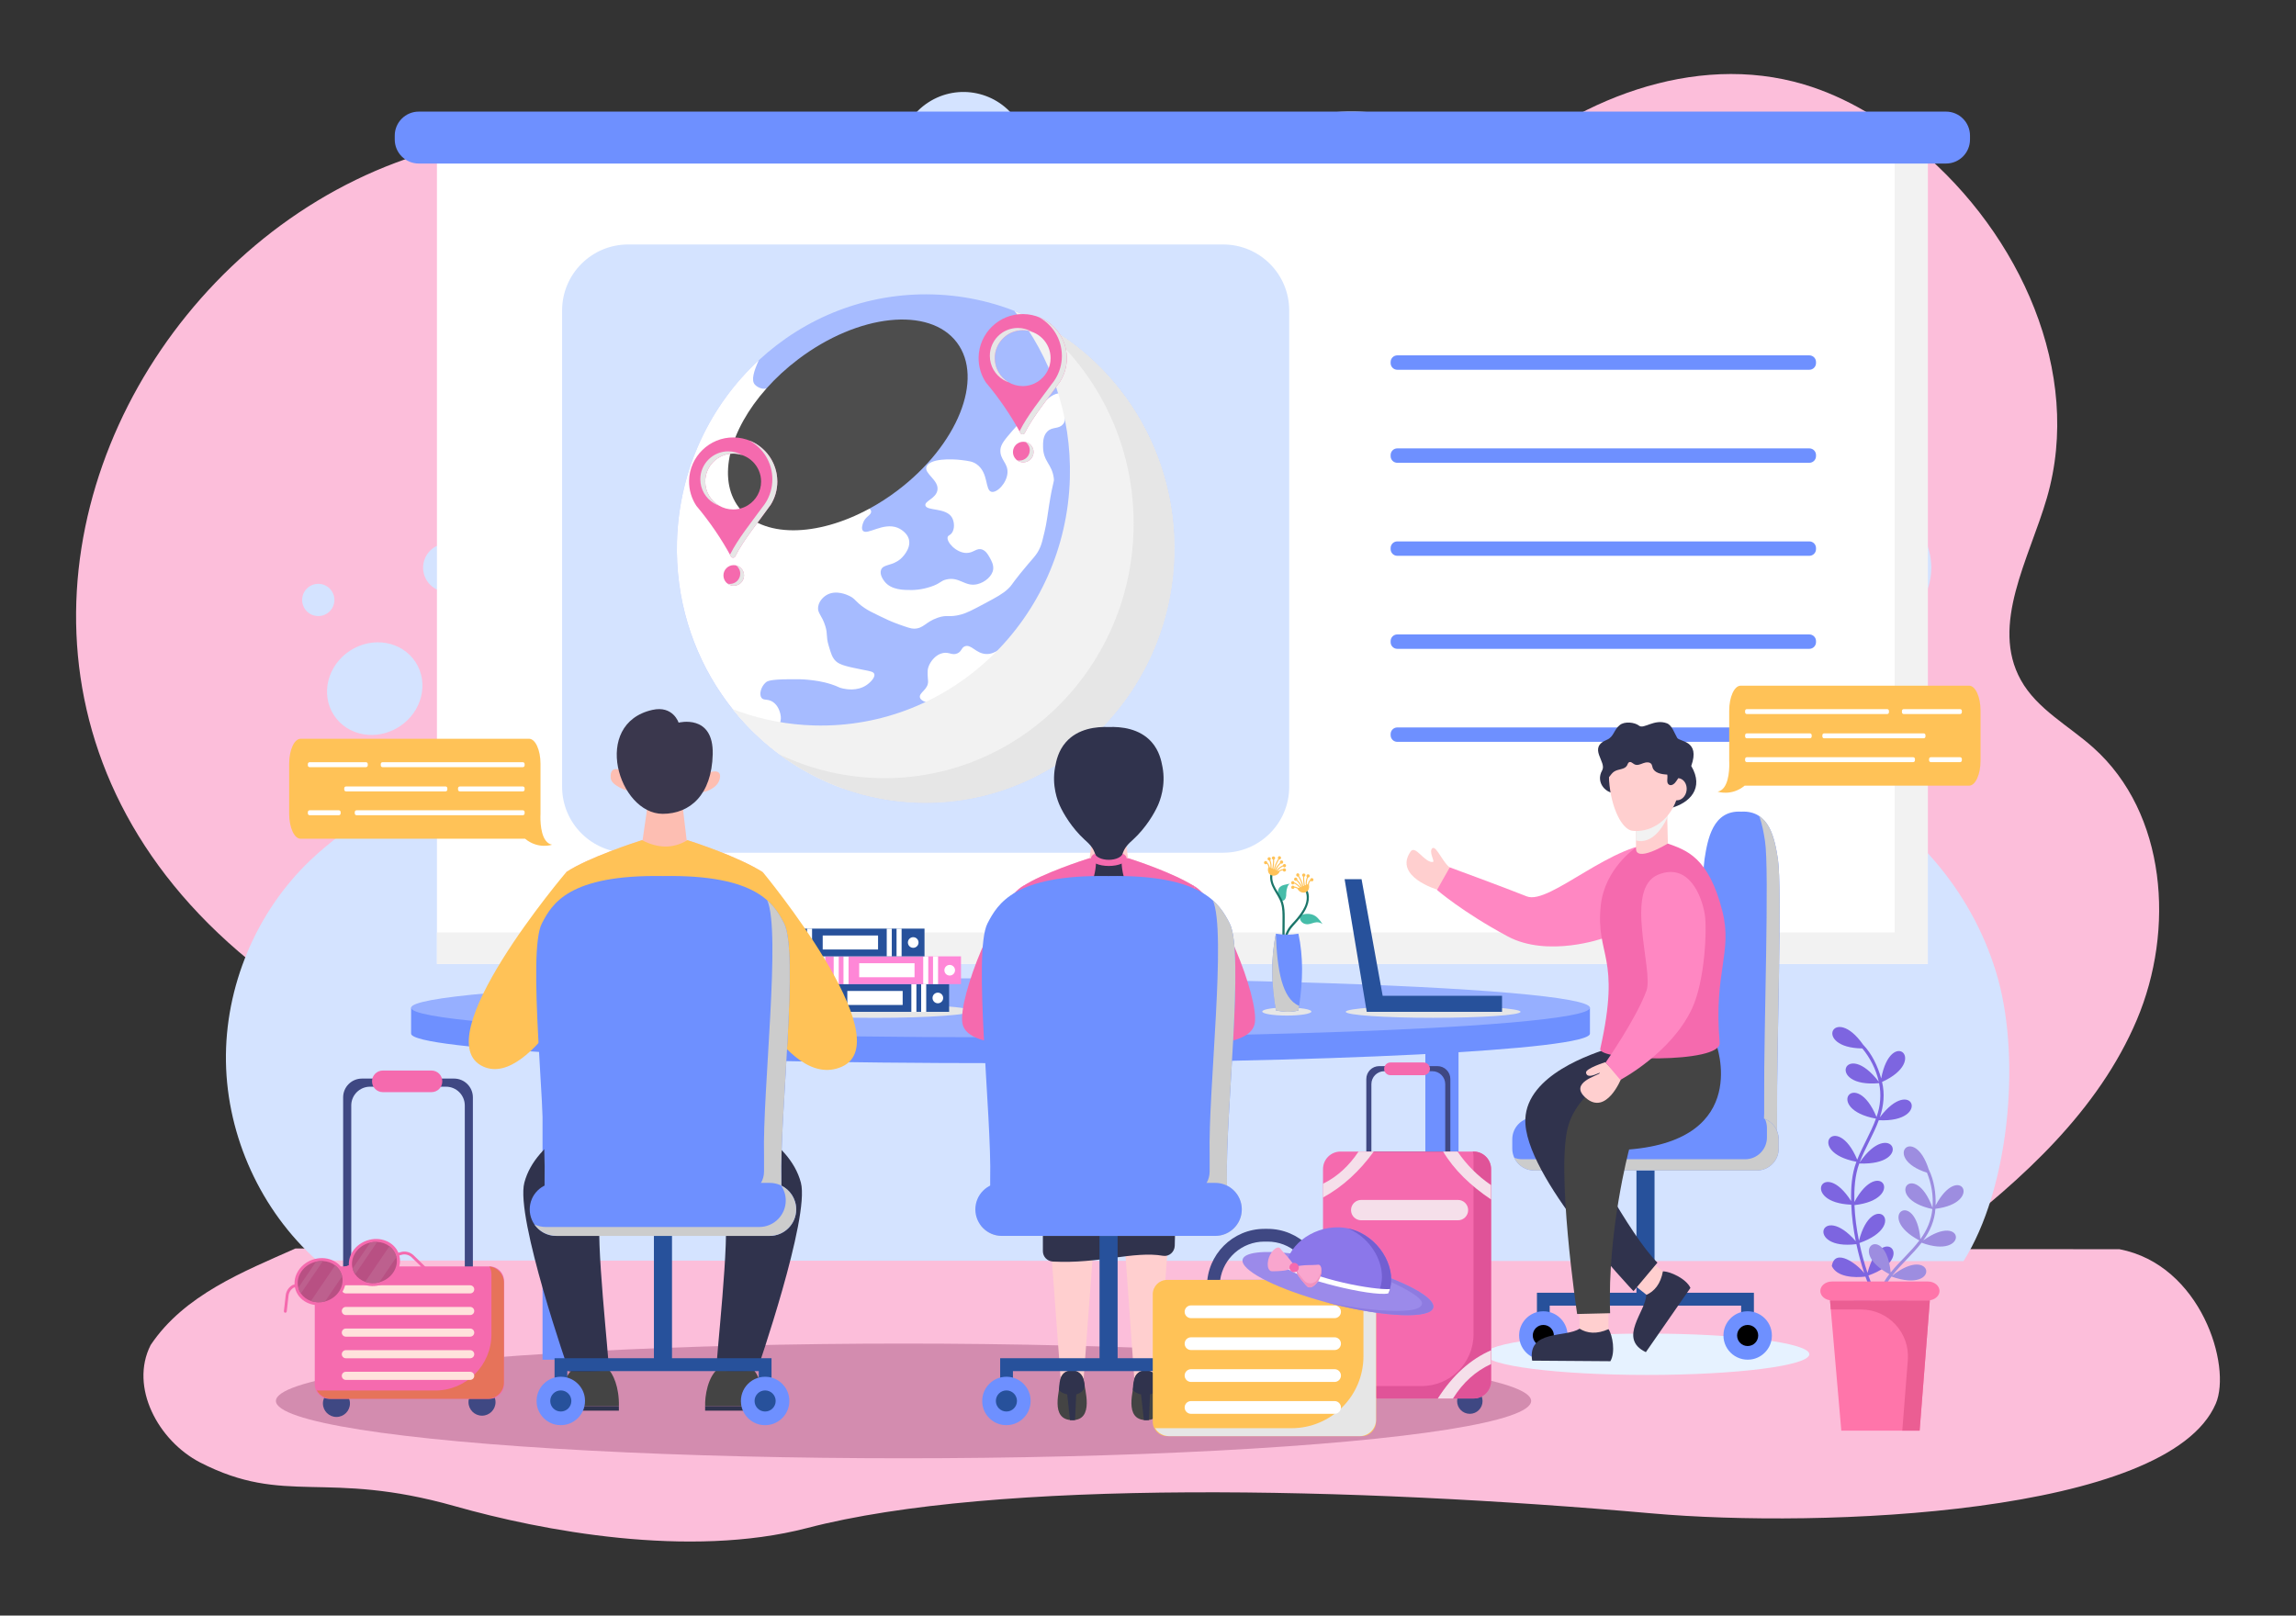 <?xml version="1.0" encoding="utf-8"?>
<!-- Generator: Adobe Illustrator 26.0.1, SVG Export Plug-In . SVG Version: 6.00 Build 0)  -->
<svg version="1.1" id="Layer_1" xmlns="http://www.w3.org/2000/svg" xmlns:xlink="http://www.w3.org/1999/xlink" x="0px" y="0px"
	 viewBox="0 0 1364 960" style="enable-background:new 0 0 1364 960;" xml:space="preserve">
<rect x="0" y="0" width="1364" height="960" fill="#333333" stroke="none"/>
<style type="text/css">
	.st0{fill:#FCBEDA;}
	.st1{fill:#E6F2FF;}
	.st2{fill:#D38CAF;}
	.st3{fill:#D4E3FF;}
	.st4{fill:#FFFFFF;}
	.st5{fill:#F2F2F2;}
	.st6{fill:#6E90FF;}
	.st7{fill:#A6BBFF;}
	.st8{fill:#E6E6E6;}
	.st9{fill:#4D4D4D;}
	.st10{fill:#F1584C;}
	.st11{fill:#F56AAE;}
	.st12{fill:#27519B;}
	.st13{fill:#CCCCCC;}
	.st14{fill:#96AFFF;}
	.st15{fill:#46BDA9;}
	.st16{fill:#1A7569;}
	.st17{fill:#FFC257;}
	.st18{fill:#FF87D7;}
	.st19{fill:#FFCFCF;}
	.st20{fill:#FF87C2;}
	.st21{fill:#30334D;}
	.st22{fill:#444444;}
	.st23{fill:#FDBEB2;}
	.st24{fill:#43435E;}
	.st25{fill:#3A374D;}
	.st26{fill:#3F4883;}
	.st27{fill:#E05398;}
	.st28{fill:#F5DFEA;}
	.st29{fill:#E6735A;}
	.st30{fill:#FFE2DC;}
	.st31{fill:#B85083;}
	.st32{fill:#BD608E;}
	.st33{fill:#9B8AEA;}
	.st34{fill:#8E7BE0;}
	.st35{fill:#8B77EA;}
	.st36{fill:#725FD1;}
	.st37{fill:#F9A6CE;}
	.st38{fill:#F092BF;}
	.st39{fill:#7D65E0;}
	.st40{fill:#9D8DE0;}
	.st41{fill:#FF75AA;}
	.st42{fill:#EB5E93;}
</style>
<path class="st0" d="M1259.1,742.3l-1083.59-0.42c-30.53,13.6-66.03,27.47-86.01,57.36c-12.68,24.96,4.49,56.84,29.33,69.75
	c50.95,26.16,74.08,4.1,151.46,26.02c51.42,14.57,138.99,31.27,209.32,12.95c112.19-29.23,324.43-24.36,501.97-8.66
	c99.74,8.82,306.38,1.06,334.78-65.26C1325.9,811.76,1307.64,751.61,1259.1,742.3z"/>
<ellipse class="st1" cx="978.58" cy="804.72" rx="96.3" ry="12.29"/>
<ellipse class="st2" cx="536.77" cy="832.46" rx="372.85" ry="34.08"/>
<path class="st0" d="M1155.52,736.09c46.26-35.45,91.16-76.34,113.89-130c22.73-53.66,17.67-122.85-25.73-161.74
	c-14.74-13.2-33.5-22.92-43.12-40.21c-18.31-32.9,4.95-72.11,15.45-108.27c21.65-74.6-16.26-156.85-75.72-206.82
	c-20.25-17.02-43.2-31.31-68.56-38.87c-65.23-19.45-137.18,9.05-187.11,55.32c-49.93,46.27-82.2,108.01-113.49,168.46
	c-19.58-28.71-51.93-48.34-86.44-52.45c-26.22-3.13-53.15,2.27-79.03-2.99c-39.83-8.09-62.14-47.99-94.62-72.43
	C203.53-85.3-127.05,345.41,147.94,570.66L1155.52,736.09z"/>
<g>
	<path class="st3" d="M1187.03,581.88c-13.41-48.72-48.09-91.18-93.14-114.05c-38.94-19.77-87.22-27.27-113.46-62.18
		c-22.05-29.33-21.5-69.15-22.17-105.84c-0.9-49.38-6.08-99.93-27.74-144.31c-21.66-44.38-62.5-81.9-111.48-88.22
		c-79.51-10.27-146.3,59.59-224.57,76.96c-71.55,15.88-154.73-11.51-214.65,30.7c-41.55,29.27-57.07,82.87-66.94,132.72
		c-9.88,49.86-18.33,103.29-52.27,141.12c-21.96,24.48-52.42,39.69-76.23,62.38c-32.24,30.73-50.88,75.24-50.15,119.77
		c0.73,44.53,20.81,88.41,54.03,118.07l978.22,0.38C1193.49,706.66,1200.45,630.59,1187.03,581.88z"/>
	<path class="st3" d="M1041.92,337.33c0,10.58-8.58,19.16-19.16,19.16s-19.17-8.58-19.17-19.16c0-10.58,8.58-19.17,19.17-19.17
		S1041.92,326.75,1041.92,337.33z"/>
	<path class="st3" d="M1156.91,442.74c0,10.58-8.58,19.17-19.17,19.17c-10.58,0-19.16-8.58-19.16-19.17
		c0-10.58,8.58-19.16,19.16-19.16C1148.33,423.58,1156.91,432.16,1156.91,442.74z"/>
	<path class="st3" d="M1080.25,399.62c0,0,2.14,0,4.79,0c2.65,0,4.79,0,4.79,0s-2.15,0-4.79,0
		C1082.39,399.62,1080.25,399.62,1080.25,399.62z"/>
	<path class="st3" d="M1065.88,399.62c0,5.29-4.29,9.58-9.58,9.58c-5.29,0-9.58-4.29-9.58-9.58c0-5.29,4.29-9.58,9.58-9.58
		C1061.59,390.04,1065.88,394.33,1065.88,399.62z"/>
	<path class="st3" d="M510.09,102.56c0,5.29-4.29,9.58-9.58,9.58c-5.29,0-9.58-4.29-9.58-9.58c0-5.29,4.29-9.58,9.58-9.58
		C505.8,92.98,510.09,97.27,510.09,102.56z"/>
	<path class="st3" d="M198.66,356.5c0,5.29-4.29,9.58-9.58,9.58c-5.29,0-9.58-4.29-9.58-9.58c0-5.29,4.29-9.58,9.58-9.58
		C194.37,346.92,198.66,351.21,198.66,356.5z"/>
	<path class="st3" d="M1147.33,337.33c0,21.17-17.16,38.33-38.33,38.33s-38.33-17.16-38.33-38.33c0-21.17,17.16-38.33,38.33-38.33
		S1147.33,316.16,1147.33,337.33z"/>
	<path class="st3" d="M593.27,125.12c-17.75,11.54-41.49,6.51-53.03-11.24c-11.54-17.75-6.51-41.49,11.24-53.03
		c17.75-11.54,41.49-6.5,53.03,11.24C616.05,89.84,611.02,113.58,593.27,125.12z"/>
	<path class="st3" d="M237.29,431.76c-13.39,8.71-30.82,5.67-38.92-6.79c-8.1-12.46-3.81-29.62,9.58-38.33
		c13.39-8.71,30.82-5.67,38.92,6.8C254.97,405.9,250.68,423.06,237.29,431.76z"/>
	<path class="st3" d="M1080.25,260.67c0,7.94-6.44,14.37-14.37,14.37s-14.37-6.43-14.37-14.37c0-7.94,6.44-14.37,14.37-14.37
		S1080.25,252.74,1080.25,260.67z"/>
	<path class="st3" d="M661.09,80.35c4.33,6.66,2.44,15.56-4.22,19.89c-6.66,4.33-15.56,2.44-19.89-4.22
		c-4.33-6.66-2.44-15.56,4.22-19.88C647.86,71.81,656.76,73.7,661.09,80.35z"/>
	<path class="st3" d="M277.79,329.5c4.33,6.65,2.44,15.56-4.22,19.88c-6.66,4.33-15.56,2.44-19.89-4.22
		c-4.33-6.65-2.44-15.56,4.22-19.88C264.56,320.96,273.46,322.84,277.79,329.5z"/>
</g>
<g>
	<rect x="259.58" y="79.18" class="st4" width="885.68" height="493.62"/>
	<path class="st3" d="M726.66,506.7h-353.5c-21.67,0-39.23-17.57-39.23-39.23V184.5c0-21.67,17.57-39.23,39.23-39.23h353.5
		c21.67,0,39.23,17.57,39.23,39.23v282.97C765.89,489.14,748.33,506.7,726.66,506.7z"/>
	<polygon class="st5" points="1145.26,79.18 1145.26,572.79 259.58,572.79 259.58,554.09 1125.58,554.09 1125.58,79.18 	"/>
	<path class="st6" d="M1156.06,97.18H248.78c-7.88,0-14.27-6.39-14.27-14.27v-2.32c0-7.88,6.39-14.27,14.27-14.27h907.28
		c7.88,0,14.27,6.39,14.27,14.27v2.32C1170.33,90.79,1163.94,97.18,1156.06,97.18z"/>
	<g>
		<path class="st6" d="M1074.88,219.72H830.1c-2.19,0-3.96-1.77-3.96-3.96v-0.64c0-2.19,1.77-3.96,3.96-3.96h244.79
			c2.19,0,3.96,1.77,3.96,3.96v0.64C1078.84,217.95,1077.07,219.72,1074.88,219.72z"/>
		<path class="st6" d="M1074.88,275H830.1c-2.19,0-3.96-1.77-3.96-3.96v-0.64c0-2.19,1.77-3.96,3.96-3.96h244.79
			c2.19,0,3.96,1.77,3.96,3.96v0.64C1078.84,273.22,1077.07,275,1074.88,275z"/>
		<path class="st6" d="M1074.88,330.27H830.1c-2.19,0-3.96-1.77-3.96-3.96v-0.64c0-2.19,1.77-3.96,3.96-3.96h244.79
			c2.19,0,3.96,1.77,3.96,3.96v0.64C1078.84,328.5,1077.07,330.27,1074.88,330.27z"/>
		<path class="st6" d="M1074.88,385.55H830.1c-2.19,0-3.96-1.77-3.96-3.96v-0.64c0-2.19,1.77-3.96,3.96-3.96h244.79
			c2.19,0,3.96,1.77,3.96,3.96v0.64C1078.84,383.77,1077.07,385.55,1074.88,385.55z"/>
		<path class="st6" d="M1074.88,440.82H830.1c-2.19,0-3.96-1.77-3.96-3.96v-0.64c0-2.19,1.77-3.96,3.96-3.96h244.79
			c2.19,0,3.96,1.77,3.96,3.96v0.64C1078.84,439.05,1077.07,440.82,1074.88,440.82z"/>
	</g>
	<g>
		<g>
			<path class="st7" d="M697.67,330.17c-2.36,83.41-70.43,149.17-152.03,146.86c-15.56-0.44-30.47-3.32-44.44-8.29
				c-59.23-21.04-100.96-79.42-99.05-146.93c1.21-42.86,19.8-81.08,48.64-107.75c27.26-25.27,63.74-40.22,103.4-39.1
				C635.79,177.26,700.03,246.76,697.67,330.17z"/>
		</g>
		<g>
			<path class="st4" d="M636.53,236.16c-0.84-2-4.41-2.58-6.82-2.49c-3.73,0.15-6.08,2.08-14.03,8.8
				c-6.23,5.26-9.79,8.28-14.15,13.38c-4.63,5.38-6.96,8.14-7.21,11.28c-0.47,6.02,4.62,7.91,4.2,13.89
				c-0.43,6.1-6.27,11.99-9.51,11.22c-3.95-0.96-1.59-11.18-8.72-16.32c-2.39-1.72-4.65-1.99-9.11-2.56
				c-5.86-0.72-18.9-1.06-20.78,4.01c-1.54,4.12,7.6,7.94,6.49,13.96c-0.91,4.96-7.68,6.35-7.14,8.99
				c0.71,3.46,12.43,1.11,15.87,7.34c1.38,2.49,1.66,6.74-0.26,9.18c-1.04,1.33-2.03,1.2-2.36,2.23c-0.93,2.9,5.08,9.53,11.22,9.51
				c4.24-0.03,5.95-3.21,9.25-2.04c2.14,0.77,3.38,2.8,4.46,4.72c1.05,1.87,2.38,4.3,2.1,6.95c-0.41,3.97-4.81,7.84-9.44,8.92
				c-7.33,1.74-10.44-4.59-18.3-2.82c-3.72,0.83-3.37,2.34-9.31,4.32c-5.71,1.91-10.35,1.99-11.54,1.97
				c-4.55,0.01-11.97,0.01-15.93-5.04c-0.51-0.66-3.17-4.04-2.1-6.95c1.32-3.55,6.61-2.14,11.67-6.56
				c0.33-0.28,6.23-5.59,4.92-11.34c-1.09-4.74-6.39-6.96-6.69-7.08c-8.7-3.51-18.25,4.74-20.72,1.71c-1-1.24-0.2-3.58,0.13-4.59
				c1.31-3.89,4.82-4.48,4.78-6.76c-0.01-0.77-0.41-1.25-1.03-1.72c-0.91-0.7-2.26-1.39-3.43-3c-3.01-4.1,0.34-7.18-1.9-13.84
				c-1.57-4.61-3.75-4.83-4.33-9.31c-0.43-3.34,0.68-3.88,0.19-6.89c-0.53-3.23-2.74-7.91-6.63-9.37c-2.06-0.77-2.67,0.08-13.83,1.9
				c-2.81,0.45-4.73,0.72-6.89-0.19c-2.11-0.89-4.83-3.05-4.46-4.72c0.74-3.29,12.74-0.49,16.26-6.43c1.16-1.97,1.45-4.92,0.19-6.89
				c-2.55-4.03-10.26-1.9-11.34-4.92c-0.78-2.2,3.13-4.06,2.49-6.81c-0.76-3.33-7.44-4.74-11.34-4.92
				c-6.26-0.29-11.54,1.97-11.54,1.97c-1.79,0.75-3.12,1.59-4.57,1.97c-0.74,0.19-1.5,0.26-2.38,0.13c0,0-2.63-0.37-4.52-2.42
				c-2.32-2.5-0.55-8.22,2.36-14.5c-28.84,26.68-47.42,64.89-48.64,107.75c-1.91,67.51,39.82,125.9,99.05,146.93
				c-1.33-1-3.42-2.49-6.62-4.64c-9.91-6.67-11.11-6.77-13.51-9.57c-4.38-5.13-2.17-6.91-6.56-11.67c-5.16-5.61-9.94-4.98-11.22-9.5
				c-0.94-3.33,1.42-4.55,0.27-9.18c-0.27-1.09-1.22-4.88-4.39-7.02c-3.11-2.08-5.52-0.69-6.82-2.49c-1.53-2.11-0.25-6.69,2.56-9.11
				c0.94-0.82,2.55-1.83,13.83-1.9c5.19-0.04,7.79-0.06,11.47,0.32c3.39,0.35,8.01,0.85,13.7,2.69c4.47,1.44,4.01,1.9,6.82,2.48
				c1.78,0.38,8.31,1.73,13.84-1.9c2.34-1.54,5.53-4.67,4.78-6.76c-0.49-1.39-2.5-1.63-6.82-2.49c-8.95-1.79-13.47-2.75-15.93-5.05
				c-2.19-2.06-2.91-4.47-4.33-9.31c-1.71-5.81-0.43-6.46-1.97-11.54c-2.02-6.63-4.86-7.69-4.26-11.6c0.62-4.07,4.24-6.43,4.78-6.76
				c5.64-3.53,12.59-0.17,13.77,0.4c3.82,1.85,3.35,3.33,8.98,7.14c2.34,1.59,4.56,2.66,9.05,4.85c3.35,1.63,6.73,3.27,11.35,4.91
				c4.84,1.72,7.27,2.6,9.11,2.56c5.68-0.12,6.61-3.95,13.97-6.5c5.95-2.06,6.47,0.07,13.83-1.9c3.54-0.96,7.02-2.79,13.97-6.5
				c7.2-3.84,10.87-5.82,14.02-8.79c2.34-2.21,1.6-2.06,7.15-8.98c7.64-9.52,9.71-10.56,11.93-15.74c0.91-2.13,1.46-4.46,2.56-9.11
				c1.38-5.91,1.6-8.82,2.75-16c2.34-14.81,3.11-13.23,2.75-16c-1.05-8.37-6.3-9.75-6.37-18.55c-0.02-2.6-0.06-6.52,2.56-9.11
				c3.05-3.02,6.67-1.21,9.31-4.33c1.9-2.24,0.4-3.55,2.56-9.11C635.63,238.89,637.17,237.72,636.53,236.16z"/>
			<path class="st4" d="M597.62,385.22c-2.59-1.67-5.76,3.69-11.8,3.41c-6.13-0.29-8.89-6.11-12.67-4.56
				c-2.16,0.89-1.72,2.95-4.36,4.16c-3.08,1.42-4.8-0.89-8.51-0.2c-4.23,0.78-7.53,4.8-8.72,8.31c-0.3,0.88-0.42,1.6-0.45,2.24
				c-0.13,3.11,0.2,4.75,0.24,6.28c0.15,4.94-5.63,6.73-4.83,9.64c0.68,2.44,5.42,3.51,8.78,3.24c3.42-0.28,5.74-2.01,8.62-4.06
				c1.69-1.2,4.06-3.59,8.72-8.31c3.64-3.69,3.68-3.83,4.36-4.16c4.56-2.21,7.39,1.7,12.77,0.3c4.19-1.09,7.61-4.73,8.72-8.31
				C599.23,390.82,599.65,386.53,597.62,385.22z"/>
			<path class="st4" d="M510.54,247.89c0.98,1.39,2.93,3.35,6.8,7.2c3.02,3.01,3.13,3.04,3.4,3.6c1.8,3.76-1.42,6.07-0.3,10.5
				c1.23,4.83,6.3,6.99,6.81,7.2c1.92,0.79,5.86,1.77,7,0.2c1.44-1.98-3.63-5.16-3.2-10.6c0.39-5,5.05-7.3,3.8-10.4
				c-0.72-1.78-2.42-1.43-3.4-3.6c-1.15-2.54,0.75-3.95,0.2-7c-0.63-3.48-3.92-6.21-6.8-7.2c-3.03-1.04-3.82,0.45-7-0.2
				c-6.26-1.27-8.32-8.06-10.31-7.3c-1.78,0.68-1.34,6.62-0.3,10.5C508.22,244.45,509.93,247.03,510.54,247.89z"/>
		</g>
		<g>
			<path class="st5" d="M602.64,184.73c21.52,27.07,34,61.86,32.94,99.48c-2.36,83.41-70.43,149.17-152.03,146.86
				c-15.56-0.44-30.47-3.32-44.43-8.29c-1.35-0.48-2.68-0.98-4.01-1.5c17.09,21.5,39.88,38.14,66.1,47.45
				c13.96,4.97,28.88,7.85,44.44,8.29c81.6,2.31,149.67-63.44,152.03-146.86C699.53,264.2,659.73,206.94,602.64,184.73z"/>
		</g>
		<g>
			<path class="st8" d="M612.82,189.15c37.95,28.33,62.06,74.65,60.6,126.33c-2.36,83.41-70.43,149.17-152.03,146.86
				c-15.56-0.44-30.47-3.32-44.43-8.29c-4.86-1.73-9.61-3.71-14.22-5.93c11.63,8.69,24.57,15.68,38.47,20.62
				c13.96,4.97,28.88,7.85,44.44,8.29c81.6,2.31,149.67-63.44,152.03-146.86C699.42,268.2,664.4,213.91,612.82,189.15z"/>
		</g>
		<path class="st9" d="M568.44,203.49c-16.28-21.53-58.49-17.05-94.27,10.01c-7.1,5.37-13.41,11.22-18.84,17.33
			c-21.95,24.66-29.5,53.39-16.45,70.65c13.8,18.26,46.23,17.82,77.58,0.78c5.64-3.05,11.24-6.65,16.7-10.78
			C568.93,264.42,584.73,225.03,568.44,203.49z"/>
	</g>
	<g>
		<g>
			<polygon class="st10" points="421.7,285.73 421.7,285.73 421.7,285.73 			"/>
		</g>
		<g>
			<g>
				<path class="st11" d="M435.82,259.93c-14.31-0.14-26.19,11.41-26.45,25.71c-0.1,5.52,1.51,10.67,4.33,14.93h0v0l0.01,0.01
					c7.81,9.28,15.1,19.94,20.5,30.05c0.56,1.04,2.06,1.03,2.59-0.03c4.9-9.87,14.21-20.98,21.09-30.73c2.47-4,3.89-8.7,3.89-13.74
					C461.77,271.75,450.18,260.07,435.82,259.93z M435.57,302.73c-3.12,0-6.04-0.86-8.54-2.36c-4.83-2.9-8.06-8.19-8.06-14.23
					c0-9.16,7.43-16.59,16.59-16.59c9.16,0,16.59,7.43,16.59,16.59c0,5.85-3.03,11-7.61,13.95
					C441.96,301.76,438.88,302.73,435.57,302.73z"/>
			</g>
			<g>
				<path class="st11" d="M429.78,341.93c0-3.38,2.74-6.12,6.12-6.12c3.38,0,6.12,2.74,6.12,6.12c0,3.38-2.74,6.12-6.12,6.12
					C432.52,348.05,429.78,345.31,429.78,341.93z"/>
			</g>
		</g>
		<g>
			<path class="st8" d="M437.32,335.97c1.48,1.12,2.44,2.89,2.44,4.89c0,3.38-2.74,6.12-6.12,6.12c-0.49,0-0.96-0.06-1.42-0.17
				c1.03,0.77,2.3,1.23,3.69,1.23c3.38,0,6.12-2.74,6.12-6.12C442.03,339.04,440.02,336.61,437.32,335.97z"/>
		</g>
		<g>
			<g>
				<path class="st8" d="M416.04,284.79c0,6.04,3.23,11.33,8.06,14.23c0.98,0.59,2.04,1.08,3.14,1.46
					c-0.07-0.04-0.14-0.08-0.21-0.12c-4.83-2.9-8.06-8.19-8.06-14.23c0-9.16,7.43-16.59,16.59-16.59c1.89,0,3.71,0.32,5.4,0.9
					c-2.45-1.43-5.3-2.25-8.33-2.25C423.47,268.2,416.04,275.63,416.04,284.79z"/>
			</g>
			<g>
				<path class="st8" d="M444.97,261.67c8.25,4.41,13.87,13.11,13.87,23.12c0,5.04-1.42,9.74-3.89,13.74
					c-0.64,1.04-1.35,2.02-2.12,2.95c-6.57,9.01-14.55,18.9-18.97,27.78c-0.06,0.12-0.14,0.23-0.22,0.33
					c0.19,0.35,0.38,0.7,0.57,1.05c0.56,1.04,2.06,1.03,2.59-0.03c4.9-9.87,14.21-20.98,21.09-30.73c2.47-4,3.89-8.7,3.89-13.74
					C461.77,274.98,454.8,265.45,444.97,261.67z"/>
			</g>
		</g>
	</g>
	<g>
		<g>
			<polygon class="st10" points="593.69,212.41 593.69,212.41 593.69,212.41 			"/>
		</g>
		<g>
			<g>
				<path class="st11" d="M607.82,186.62c-14.31-0.14-26.19,11.41-26.45,25.71c-0.1,5.52,1.51,10.67,4.33,14.93h0v0l0.01,0.01
					c7.81,9.28,15.1,19.94,20.5,30.05c0.56,1.04,2.06,1.03,2.59-0.03c4.9-9.87,14.21-20.97,21.09-30.73c2.47-4,3.89-8.7,3.89-13.74
					C633.77,198.43,622.17,186.75,607.82,186.62z M607.56,229.42c-3.12,0-6.04-0.86-8.54-2.36c-4.83-2.9-8.06-8.19-8.06-14.23
					c0-9.16,7.43-16.59,16.59-16.59c9.16,0,16.59,7.43,16.59,16.59c0,5.85-3.03,11-7.61,13.95
					C613.96,228.44,610.87,229.42,607.56,229.42z"/>
			</g>
			<g>
				<path class="st11" d="M601.77,268.61c0-3.38,2.74-6.12,6.12-6.12c3.38,0,6.12,2.74,6.12,6.12c0,3.38-2.74,6.12-6.12,6.12
					C604.52,274.74,601.77,271.99,601.77,268.61z"/>
			</g>
		</g>
		<g>
			<path class="st8" d="M609.32,262.66c1.48,1.12,2.44,2.89,2.44,4.89c0,3.38-2.74,6.12-6.12,6.12c-0.49,0-0.96-0.06-1.42-0.17
				c1.03,0.77,2.3,1.23,3.69,1.23c3.38,0,6.12-2.74,6.12-6.12C614.02,265.72,612.01,263.3,609.32,262.66z"/>
		</g>
		<g>
			<g>
				<path class="st8" d="M588.04,211.48c0,6.04,3.23,11.33,8.06,14.23c0.98,0.59,2.04,1.08,3.14,1.46
					c-0.07-0.04-0.14-0.08-0.21-0.12c-4.83-2.9-8.06-8.19-8.06-14.23c0-9.16,7.43-16.59,16.59-16.59c1.89,0,3.71,0.32,5.4,0.9
					c-2.45-1.43-5.3-2.25-8.33-2.25C595.47,194.89,588.04,202.31,588.04,211.48z"/>
			</g>
			<g>
				<path class="st8" d="M616.97,188.36c8.25,4.41,13.87,13.11,13.87,23.12c0,5.04-1.42,9.74-3.89,13.74
					c-0.64,1.04-1.35,2.02-2.12,2.95c-6.57,9.01-14.55,18.9-18.97,27.78c-0.06,0.12-0.14,0.23-0.22,0.33
					c0.19,0.35,0.38,0.7,0.57,1.05c0.56,1.04,2.06,1.03,2.59-0.03c4.9-9.87,14.21-20.97,21.09-30.73c2.47-4,3.89-8.7,3.89-13.74
					C633.77,201.66,626.79,192.14,616.97,188.36z"/>
			</g>
		</g>
	</g>
</g>
<g>
	<g>
		<g>
			<rect x="972.18" y="672.04" class="st12" width="10.74" height="101.9"/>
			<g>
				<polygon class="st12" points="920.64,768.17 1034.37,768.17 1041.95,768.17 1041.95,775.83 1041.95,786.57 1034.37,786.57 
					1034.37,775.83 920.64,775.83 920.64,786.57 913.06,786.57 913.06,775.83 913.06,768.17 				"/>
				<g>
					<path class="st6" d="M1052.52,795.44c1.19-9.41-6.73-17.33-16.14-16.15c-6.42,0.81-11.6,5.99-12.4,12.4
						c-1.19,9.42,6.73,17.33,16.15,16.14C1046.53,807.04,1051.71,801.86,1052.52,795.44z"/>
					<path d="M1044.51,793.57c0-3.46-2.81-6.27-6.27-6.27c-3.46,0-6.27,2.81-6.27,6.27c0,3.46,2.81,6.27,6.27,6.27
						C1041.7,799.84,1044.51,797.04,1044.51,793.57z"/>
				</g>
				<g>
					<path class="st6" d="M931.14,795.45c1.19-9.42-6.73-17.34-16.15-16.15c-6.41,0.81-11.59,5.99-12.4,12.4
						c-1.19,9.41,6.73,17.33,16.14,16.15C925.15,807.04,930.33,801.86,931.14,795.45z"/>
					<path d="M923.13,793.57c0-3.46-2.81-6.27-6.27-6.27c-3.46,0-6.27,2.81-6.27,6.27c0,3.46,2.81,6.27,6.27,6.27
						C920.33,799.84,923.13,797.04,923.13,793.57z"/>
				</g>
			</g>
		</g>
		<path class="st6" d="M1012.64,510.39c1.83-11.56,4.8-29.05,21.78-28.09c16.98-0.95,19.95,16.53,21.78,28.09
			c2.69,16.96-0.77,113.72-0.48,152.13v9.71c0,4.98-0.81,9.34-2.05,11.95v0.06c-0.77,1.68-1.73,2.62-2.74,2.62h-16.51h-16.51
			c-1.02,0-1.97-0.94-2.74-2.62v-0.06c-1.24-2.62-2.05-6.98-2.05-11.95v-9.71C1013.41,624.11,1009.95,527.34,1012.64,510.39z"/>
		<path class="st13" d="M1013.3,676.22c0.3,3.28,0.98,6.08,1.87,7.97v0.06c0.77,1.68,1.72,2.62,2.74,2.62h33.01
			c1.02,0,1.97-0.94,2.74-2.62v-0.06c1.24-2.62,2.05-6.98,2.05-11.95v-9.71c-0.29-38.42,3.17-135.18,0.48-152.14
			c-1.35-8.53-3.32-20.3-11.1-25.49c1.84,4.88,2.74,10.32,3.45,14.84c2.69,16.96-0.77,113.72-0.48,152.14v9.71
			c0,4.98-0.81,9.34-2.05,11.95v0.06c-0.77,1.68-1.72,2.62-2.74,2.62H1013.3z"/>
		<path class="st6" d="M911.38,664.01h132.34c7.16,0,12.97,5.81,12.97,12.97v5.55c0,7.16-5.81,12.97-12.97,12.97H911.38
			c-7.17,0-12.97-5.81-12.97-12.97v-5.55C898.41,669.82,904.22,664.01,911.38,664.01z"/>
		<path class="st13" d="M899.58,687.93c2.04,4.47,6.56,7.58,11.8,7.58h132.34c7.16,0,12.97-5.8,12.97-12.97v-5.55
			c0-5.46-3.38-10.14-8.16-12.05c0.76,1.64,1.17,3.47,1.17,5.39v5.55c0,7.16-5.81,12.97-12.97,12.97H904.4
			C902.69,688.86,901.07,688.53,899.58,687.93z"/>
	</g>
	<g>
		<path class="st6" d="M424.75,598.83c50.26-1.4,108.1-2.19,169.64-2.19s119.39,0.8,169.64,2.19h180.52v15.36
			c0,9.69-156.77,17.55-350.16,17.55s-350.16-7.86-350.16-17.55v-15.36H424.75z"/>
		<ellipse class="st14" cx="594.39" cy="598.83" rx="350.16" ry="17.55"/>
	</g>
	<g>
		
			<rect x="846.77" y="618.94" transform="matrix(-1 -1.224647e-16 1.224647e-16 -1 1713.246 1426.902)" class="st6" width="19.71" height="189.03"/>
		
			<rect x="322.3" y="618.94" transform="matrix(-1 -1.224647e-16 1.224647e-16 -1 664.316 1426.902)" class="st6" width="19.71" height="189.03"/>
	</g>
	<path class="st8" d="M799.47,601.23c0,1.97,23.24,3.57,51.92,3.57c28.67,0,51.92-1.6,51.92-3.57c0-1.97-23.24-3.57-51.92-3.57
		C822.71,597.66,799.47,599.26,799.47,601.23z"/>
	<g>
		<g>
			<polygon class="st12" points="808.87,522.42 821.41,591.71 892.33,591.71 892.33,601.25 823,601.25 816.62,601.25 811.95,601.25 
				798.8,522.42 			"/>
		</g>
	</g>
	<g>
		<path class="st8" d="M749.88,601.08c0,1.32,6.53,2.39,14.59,2.39c8.06,0,14.59-1.07,14.59-2.39c0-1.32-6.53-2.39-14.59-2.39
			C756.41,598.68,749.88,599.75,749.88,601.08z"/>
		<g>
			<g>
				<path class="st15" d="M772.11,544.82c0.95-1.27,2.66-1.73,4.24-1.79c1.82-0.06,3.71,0.32,5.2,1.37
					c0.49,0.34,0.93,0.76,1.35,1.18c1.06,1.07,1.99,2.26,2.79,3.54c-0.99-0.76-2.25-1.15-3.49-1.09c-1.79,0.09-3.43,1.06-5.22,1.17
					c-1.22,0.08-2.48-0.28-3.4-1.07c-0.93-0.79-1.48-2.03-1.34-3.25L772.11,544.82z"/>
				<g>
					<path class="st16" d="M776.7,529.01c2.19,5.1-0.03,10.44-3.05,14.67c-1.66,2.33-3.52,4.46-5.46,6.56
						c-1.8,1.96-3.04,4.15-3.69,6.74c-0.74,2.93-0.8,5.98-0.75,8.99c0.01,0.83-1.28,0.83-1.3,0c-0.08-4.81,0.15-9.99,2.84-14.16
						c1.46-2.27,3.57-4.1,5.27-6.2c1.72-2.13,3.39-4.38,4.52-6.88c1.26-2.81,1.75-6.15,0.5-9.06
						C775.25,528.91,776.37,528.25,776.7,529.01L776.7,529.01z"/>
				</g>
				<g>
					<path class="st17" d="M769.04,523.12c0.07,0.05,0.13,0.1,0.2,0.15c0.15,0.09,0.32,0.13,0.49,0.13h0.02
						c0.13,0,0.26-0.02,0.37-0.08c0.02-0.01,0.04-0.02,0.06-0.03c1.25,1.13,2.22,2.53,2.84,4.1c0.07-0.01,0.14,0,0.2,0.04
						c0.01,0,0.03-0.01,0.04-0.01c0.15-0.02,0.31-0.01,0.47,0c-0.64-1.76-1.71-3.35-3.1-4.6c0-0.01,0.01-0.01,0.01-0.02
						c0.06-0.12,0.09-0.24,0.08-0.37c-0.01-0.09-0.02-0.17-0.03-0.26c-0.05-0.16-0.13-0.31-0.25-0.43l-0.2-0.15
						c-0.15-0.09-0.32-0.13-0.49-0.13h-0.02c-0.13-0.01-0.26,0.02-0.37,0.08c-0.12,0.04-0.23,0.11-0.31,0.2
						c-0.1,0.09-0.16,0.19-0.2,0.31c-0.06,0.12-0.09,0.24-0.08,0.37c0.01,0.09,0.02,0.17,0.03,0.26
						C768.84,522.85,768.92,523,769.04,523.12z"/>
					<path class="st17" d="M771.56,528.55c-0.08-0.12-0.04-0.29,0.05-0.39c0.07-0.07,0.15-0.12,0.23-0.18
						c-0.87-0.64-1.87-1.05-2.94-1.21c-0.04-0.08-0.09-0.15-0.15-0.21l-0.2-0.15c-0.15-0.09-0.32-0.13-0.49-0.13
						c-0.09,0.01-0.17,0.02-0.26,0.03c-0.16,0.05-0.31,0.13-0.43,0.25l-0.02,0.02c-0.09,0.09-0.16,0.19-0.2,0.31
						c-0.06,0.12-0.09,0.24-0.08,0.37c0,0.13,0.02,0.26,0.08,0.37c0.04,0.12,0.11,0.22,0.2,0.31l0.2,0.15
						c0.15,0.09,0.32,0.13,0.49,0.13c0.09-0.01,0.17-0.02,0.26-0.03c0.16-0.05,0.31-0.13,0.43-0.25c0.01-0.01,0.01-0.01,0.02-0.02
						c0.09-0.09,0.16-0.19,0.2-0.31c0.03-0.06,0.05-0.12,0.07-0.18c0.93,0.17,1.83,0.56,2.57,1.14c0,0,0,0,0,0
						C771.58,528.57,771.57,528.56,771.56,528.55z"/>
					<path class="st17" d="M768.85,525.01c1.32,0.6,2.47,1.54,3.34,2.69c0.03-0.02,0.06-0.05,0.09-0.07c0,0,0,0,0,0
						c0.09-0.08,0.19-0.14,0.3-0.18c0.03-0.05,0.08-0.09,0.13-0.12c-0.98-1.31-2.28-2.33-3.78-2.99c-0.08-0.41-0.38-0.76-0.92-0.76
						c-1.25,0-1.25,1.94,0,1.94C768.44,525.52,768.71,525.3,768.85,525.01z"/>
					<path class="st17" d="M774.38,527.02c-0.48-2.31-1.38-4.51-2.64-6.5c0.4-0.56,0.16-1.58-0.75-1.58c-1.25,0-1.25,1.94,0,1.94
						c0.07,0,0.14-0.01,0.2-0.02c1.23,1.94,2.1,4.07,2.56,6.32C773.84,527.6,774.46,527.42,774.38,527.02z"/>
					<path class="st17" d="M780.27,522.5c-0.05-0.16-0.13-0.31-0.25-0.43l-0.2-0.15c-0.15-0.09-0.32-0.13-0.49-0.13h-0.04
						c-0.13-0.01-0.26,0.02-0.37,0.08c-0.12,0.04-0.22,0.11-0.31,0.2c-0.09,0.09-0.16,0.19-0.2,0.31c-0.06,0.12-0.09,0.24-0.08,0.37
						c0,0,0,0.01,0,0.01c-0.84,0.83-1.36,1.95-1.45,3.14c-0.01,0.17,0.16,0.32,0.32,0.32c0.19,0,0.31-0.15,0.32-0.32
						c0.07-0.92,0.47-1.79,1.07-2.48c0.01,0.01,0.01,0.01,0.02,0.02l0.2,0.15c0.15,0.09,0.31,0.13,0.49,0.13h0.04
						c0.13,0.01,0.26-0.02,0.37-0.08c0.12-0.04,0.22-0.11,0.31-0.2c0.09-0.09,0.16-0.19,0.2-0.31c0.06-0.12,0.09-0.24,0.08-0.37
						C780.29,522.67,780.28,522.59,780.27,522.5z"/>
					<path class="st17" d="M777.98,520.11c-0.04-0.12-0.11-0.23-0.2-0.31c-0.09-0.09-0.19-0.16-0.31-0.2
						c-0.12-0.06-0.24-0.09-0.37-0.08c-0.09,0.01-0.17,0.02-0.26,0.03c-0.16,0.05-0.31,0.13-0.43,0.25l-0.15,0.2
						c-0.09,0.15-0.13,0.32-0.13,0.49v0.02c-0.01,0.13,0.02,0.26,0.08,0.37c0.04,0.12,0.11,0.22,0.2,0.31c0,0,0.01,0.01,0.01,0.01
						c-0.75,1.83-0.94,3.83-0.54,5.77c0.08,0.41,0.71,0.24,0.62-0.17c-0.36-1.78-0.18-3.65,0.5-5.33c0.03,0,0.06,0.01,0.09,0.01
						c0.09-0.01,0.17-0.02,0.26-0.03c0.16-0.05,0.31-0.13,0.43-0.25l0.15-0.2c0.09-0.15,0.13-0.32,0.13-0.49v-0.02
						C778.07,520.35,778.04,520.23,777.98,520.11z"/>
					<path class="st17" d="M774.8,520.94c0.16-0.05,0.29-0.13,0.41-0.24c0.01-0.01,0.01-0.01,0.02-0.02
						c0.09-0.09,0.16-0.19,0.2-0.31c0.06-0.12,0.09-0.24,0.08-0.37c0.01-0.13-0.02-0.26-0.08-0.37c-0.04-0.12-0.11-0.22-0.2-0.31
						c-0.07-0.05-0.13-0.1-0.2-0.15c-0.15-0.09-0.32-0.13-0.49-0.13c-0.09,0.01-0.17,0.02-0.26,0.03c-0.16,0.05-0.31,0.13-0.43,0.25
						c-0.01,0.01-0.01,0.01-0.02,0.02c-0.09,0.09-0.16,0.19-0.2,0.31c-0.06,0.12-0.09,0.24-0.08,0.37
						c-0.01,0.13,0.02,0.26,0.08,0.37c0.04,0.12,0.11,0.23,0.2,0.31c0.07,0.05,0.13,0.1,0.2,0.15c0.04,0.02,0.08,0.03,0.12,0.05
						c-0.07,2.21,0.17,4.43,0.73,6.57c0.11,0.4,0.73,0.23,0.62-0.17C774.96,525.22,774.73,523.09,774.8,520.94z"/>
					<path class="st17" d="M777.42,525.18c0.49,1.37,0.45,3.03-0.5,4.13c-0.61,0.7-1.53,1.1-2.46,1.11
						c-0.93,0.02-1.85-0.33-2.57-0.91c-0.5-0.4-0.92-0.92-1.07-1.54L777.42,525.18z"/>
				</g>
			</g>
			<g>
				<path class="st15" d="M760.33,527.12c0.95-0.96,2.35-1.27,3.66-1.55c0.77-0.16,1.54-0.32,2.31-0.49
					c-0.74,0.4-1.16,1.19-1.46,1.98c-0.42,1.13-0.66,2.33-0.7,3.54c-0.02,0.56,0.01,1.13-0.06,1.69c-0.19,1.55-0.84,3.16-2.71,2.91
					l-2.18-3.84C759.01,529.85,759.26,528.19,760.33,527.12z"/>
				<g>
					<path class="st16" d="M756.04,519.47c-1.41,6.22,4.4,11.2,6.17,16.7c0.94,2.94,1.01,6.08,1,9.15
						c-0.01,3.4-0.05,6.81-0.07,10.21c-0.03,3.85-0.06,7.71-0.08,11.56c-0.01,0.83-1.3,0.84-1.3,0c0.05-6.91,0.1-13.81,0.15-20.72
						c0.02-3.2,0.07-6.48-0.86-9.58c-0.89-2.96-2.73-5.47-4.22-8.14c-1.61-2.9-2.8-6.19-2.04-9.53
						C754.98,518.32,756.22,518.66,756.04,519.47L756.04,519.47z"/>
				</g>
				<g>
					<path class="st17" d="M762.04,512.95c-0.07,0.05-0.13,0.1-0.2,0.15c-0.15,0.09-0.32,0.13-0.49,0.13h-0.02
						c-0.13,0.01-0.26-0.02-0.37-0.08c-0.02-0.01-0.04-0.02-0.06-0.03c-1.25,1.13-2.22,2.53-2.84,4.1c-0.07-0.01-0.14,0-0.2,0.04
						c-0.01,0-0.03-0.01-0.04-0.01c-0.15-0.02-0.31-0.02-0.47,0c0.64-1.76,1.71-3.35,3.1-4.6c0-0.01-0.01-0.01-0.01-0.02
						c-0.06-0.12-0.09-0.24-0.08-0.37c0.01-0.09,0.02-0.17,0.03-0.26c0.05-0.16,0.13-0.31,0.25-0.43l0.2-0.15
						c0.15-0.09,0.32-0.13,0.49-0.13h0.02c0.13,0,0.26,0.02,0.37,0.08c0.12,0.04,0.23,0.11,0.31,0.2c0.09,0.09,0.16,0.19,0.2,0.31
						c0.06,0.12,0.09,0.24,0.08,0.37c-0.01,0.09-0.02,0.17-0.03,0.26C762.24,512.69,762.16,512.83,762.04,512.95z"/>
					<path class="st17" d="M759.52,518.25c0.08-0.12,0.04-0.29-0.05-0.39c-0.07-0.07-0.15-0.12-0.23-0.18
						c0.87-0.64,1.87-1.05,2.94-1.21c0.04-0.08,0.09-0.15,0.15-0.21l0.2-0.15c0.15-0.09,0.31-0.13,0.49-0.13
						c0.09,0.01,0.17,0.02,0.26,0.03c0.16,0.05,0.31,0.13,0.43,0.25l0.02,0.02c0.09,0.09,0.16,0.19,0.2,0.31
						c0.06,0.12,0.09,0.24,0.08,0.37c0,0.13-0.02,0.26-0.08,0.37c-0.04,0.12-0.11,0.22-0.2,0.31l-0.2,0.15
						c-0.15,0.09-0.32,0.13-0.49,0.13c-0.09-0.01-0.17-0.02-0.26-0.03c-0.16-0.05-0.31-0.13-0.43-0.25
						c-0.01-0.01-0.01-0.01-0.02-0.02c-0.09-0.09-0.16-0.19-0.2-0.31c-0.03-0.06-0.05-0.12-0.07-0.18
						c-0.93,0.17-1.83,0.56-2.57,1.14c0,0,0,0,0,0C759.5,518.27,759.51,518.26,759.52,518.25z"/>
					<path class="st17" d="M762.23,514.84c-1.32,0.6-2.47,1.54-3.34,2.69c-0.03-0.02-0.06-0.05-0.09-0.07c0,0,0,0,0,0
						c-0.09-0.08-0.19-0.14-0.3-0.18c-0.03-0.05-0.08-0.09-0.13-0.12c0.98-1.31,2.28-2.33,3.78-2.99c0.08-0.41,0.38-0.76,0.92-0.76
						c1.25,0,1.25,1.94,0,1.94C762.64,515.36,762.37,515.14,762.23,514.84z"/>
					<path class="st17" d="M756.7,516.85c0.48-2.31,1.38-4.51,2.64-6.5c-0.4-0.56-0.16-1.58,0.75-1.58c1.25,0,1.25,1.94,0,1.94
						c-0.07,0-0.14-0.01-0.2-0.02c-1.23,1.94-2.1,4.07-2.56,6.32C757.24,517.43,756.62,517.26,756.7,516.85z"/>
					<path class="st17" d="M750.94,512.33c0.05-0.16,0.13-0.31,0.25-0.43l0.2-0.15c0.15-0.09,0.32-0.13,0.49-0.13h0.04
						c0.13-0.01,0.26,0.02,0.37,0.08c0.12,0.04,0.22,0.11,0.31,0.2c0.09,0.09,0.16,0.19,0.2,0.31c0.06,0.12,0.09,0.24,0.08,0.37
						c0,0,0,0.01,0,0.01c0.84,0.83,1.36,1.95,1.45,3.14c0.01,0.17-0.16,0.32-0.32,0.32c-0.19,0-0.31-0.15-0.32-0.32
						c-0.07-0.92-0.47-1.79-1.07-2.48c-0.01,0.01-0.01,0.01-0.02,0.02l-0.2,0.15c-0.15,0.09-0.32,0.13-0.49,0.13h-0.04
						c-0.13,0-0.26-0.02-0.37-0.08c-0.12-0.04-0.22-0.11-0.31-0.2c-0.09-0.09-0.16-0.19-0.2-0.31c-0.06-0.12-0.09-0.24-0.08-0.37
						C750.92,512.51,750.93,512.42,750.94,512.33z"/>
					<path class="st17" d="M753.1,509.95c0.04-0.12,0.11-0.22,0.2-0.31c0.09-0.09,0.19-0.16,0.31-0.2c0.12-0.06,0.24-0.09,0.37-0.08
						c0.09,0.01,0.17,0.02,0.26,0.03c0.16,0.05,0.31,0.13,0.43,0.25l0.15,0.2c0.09,0.15,0.13,0.32,0.13,0.49v0.02
						c0,0.13-0.02,0.26-0.08,0.37c-0.04,0.12-0.11,0.22-0.2,0.31c0,0-0.01,0.01-0.01,0.01c0.75,1.82,0.94,3.83,0.54,5.77
						c-0.08,0.41-0.71,0.24-0.62-0.17c0.37-1.78,0.18-3.65-0.5-5.33c-0.03,0-0.06,0.01-0.09,0.01c-0.09-0.01-0.17-0.02-0.26-0.03
						c-0.16-0.05-0.31-0.13-0.43-0.25l-0.15-0.2c-0.09-0.15-0.13-0.32-0.13-0.49v-0.02C753.01,510.19,753.04,510.06,753.1,509.95z"
						/>
					<path class="st17" d="M756.28,510.78c-0.16-0.05-0.29-0.13-0.41-0.24c-0.01-0.01-0.01-0.01-0.02-0.02
						c-0.09-0.09-0.16-0.19-0.2-0.31c-0.06-0.12-0.09-0.24-0.08-0.37c-0.01-0.13,0.02-0.26,0.08-0.37c0.04-0.12,0.11-0.22,0.2-0.31
						c0.07-0.05,0.13-0.1,0.2-0.15c0.15-0.09,0.32-0.13,0.49-0.13c0.09,0.01,0.17,0.02,0.26,0.04c0.16,0.05,0.31,0.13,0.43,0.25
						c0.01,0.01,0.01,0.01,0.02,0.02c0.09,0.09,0.16,0.19,0.2,0.31c0.06,0.12,0.09,0.24,0.08,0.37c0.01,0.13-0.02,0.26-0.08,0.37
						c-0.04,0.12-0.11,0.22-0.2,0.31c-0.07,0.05-0.13,0.1-0.2,0.15c-0.04,0.02-0.08,0.03-0.12,0.05c0.07,2.21-0.17,4.43-0.73,6.57
						c-0.11,0.4-0.73,0.23-0.62-0.17C756.12,515.06,756.35,512.92,756.28,510.78z"/>
					<path class="st17" d="M753.55,515.11l6.6,2.79c-0.15,0.62-0.57,1.14-1.07,1.54c-0.73,0.58-1.64,0.93-2.57,0.91
						c-0.93-0.02-1.85-0.41-2.46-1.11C753.1,518.14,753.06,516.48,753.55,515.11z"/>
				</g>
			</g>
			<path class="st6" d="M757.99,600.44c4.69,0.93,9.2,1.2,13.36,0c0.15-0.92,0.3-1.84,0.44-2.75c2.27-14.92,2.52-29.26-0.44-42.88
				c-4.45,0.79-8.91,0.8-13.36,0c-0.02,0.07-0.03,0.15-0.04,0.22C754.79,570.31,755.38,585.41,757.99,600.44z"/>
			<path class="st13" d="M757.99,600.44c4.69,0.93,9.2,1.2,13.36,0c0.15-0.92,0.3-1.84,0.44-2.75
				c-10.13-4.2-13.09-21.43-13.84-42.66C754.79,570.31,755.38,585.41,757.99,600.44z"/>
		</g>
	</g>
	<g>
		<ellipse class="st8" cx="519.79" cy="600.73" rx="57.6" ry="4.1"/>
		<g>
			<g>
				<g>
					<rect x="483.31" y="584.77" class="st12" width="80.54" height="16.48"/>
				</g>
				<g>
					<rect x="547.24" y="584.77" class="st4" width="3" height="16.48"/>
				</g>
				<g>
					<rect x="541.41" y="584.77" class="st4" width="3" height="16.48"/>
				</g>
				<g>
					<rect x="494.05" y="584.77" class="st4" width="3" height="16.48"/>
				</g>
				<g>
					<rect x="488.22" y="584.77" class="st4" width="3" height="16.48"/>
				</g>
				<g>
					<circle class="st4" cx="557.15" cy="593.01" r="3.16"/>
				</g>
				<g>
					
						<rect x="515.65" y="576.57" transform="matrix(6.123234e-17 -1 1 6.123234e-17 -73.197 1112.819)" class="st4" width="8.32" height="32.88"/>
				</g>
			</g>
			<g>
				<g>
					<rect x="490.36" y="568.28" class="st18" width="80.54" height="16.48"/>
				</g>
				<g>
					<rect x="554.29" y="568.28" class="st4" width="3" height="16.48"/>
				</g>
				<g>
					<rect x="548.46" y="568.28" class="st4" width="3" height="16.48"/>
				</g>
				<g>
					<rect x="501.1" y="568.28" class="st4" width="3" height="16.48"/>
				</g>
				<g>
					<rect x="495.27" y="568.28" class="st4" width="3" height="16.48"/>
				</g>
				<g>
					<path class="st4" d="M564.2,579.69c1.75,0,3.16-1.42,3.16-3.16c0-1.75-1.42-3.16-3.16-3.16c-1.75,0-3.16,1.42-3.16,3.16
						C561.03,578.27,562.45,579.69,564.2,579.69z"/>
				</g>
				<g>
					
						<rect x="522.7" y="560.09" transform="matrix(6.123234e-17 -1 1 6.123234e-17 -49.665 1103.388)" class="st4" width="8.32" height="32.88"/>
				</g>
			</g>
			<g>
				<g>
					<rect x="468.69" y="551.8" class="st12" width="80.54" height="16.48"/>
				</g>
				<g>
					<rect x="532.62" y="551.8" class="st4" width="3" height="16.48"/>
				</g>
				<g>
					<rect x="526.79" y="551.8" class="st4" width="3" height="16.48"/>
				</g>
				<g>
					<rect x="479.43" y="551.8" class="st4" width="3" height="16.48"/>
				</g>
				<g>
					<rect x="473.6" y="551.8" class="st4" width="3" height="16.48"/>
				</g>
				<g>
					<path class="st4" d="M542.52,563.21c1.75,0,3.16-1.42,3.16-3.16c0-1.75-1.42-3.16-3.16-3.16s-3.16,1.42-3.16,3.16
						C539.36,561.79,540.78,563.21,542.52,563.21z"/>
				</g>
				<g>
					
						<rect x="501.03" y="543.61" transform="matrix(6.123234e-17 -1 1 6.123234e-17 -54.856 1065.236)" class="st4" width="8.32" height="32.88"/>
				</g>
			</g>
		</g>
	</g>
	<g>
		<g>
			<path class="st19" d="M853.89,528.67c0,0-26.27-7.81-15.85-22.72c2.86-4.09,8.5,7.15,13.31,6.19c1.14-0.23-2.77-6.24-0.4-8.12
				c2.39-1.89,6.72,10.07,11.34,12.02L853.89,528.67z"/>
		</g>
		<path class="st20" d="M987.28,500.97c-28.54-1.61-66.74,37.1-80.28,31.67c-13.54-5.42-45.73-17.24-45.73-17.24l-7.58,13.41
			c0,0,14.81,12.96,41.84,27.53c24.11,12.99,57.17,1.08,57.17,1.08C967.08,516.25,987.28,500.97,987.28,500.97z"/>
		<polygon class="st19" points="989.94,757.16 980.29,771.1 967.88,761.28 977.57,747.09 		"/>
		<path class="st21" d="M977.95,769.5c0.05,9.55-17.19,25.88-0.18,33.97l26.48-38.18c-2.57-5.53-12.09-9.84-16.36-9.83
			C986.53,762.98,982.83,767.36,977.95,769.5z"/>
		<polygon class="st19" points="955.55,792.96 938.36,793.02 938.36,776.34 955.55,776.34 		"/>
		<path class="st21" d="M996.34,620.44c0,0-20.67,27.34-56.61,58.78c0,0,27.82,54.04,44.91,71.07l-14.21,16.93
			c0,0-65.61-68.69-64.26-102.27c1.05-26.13,38.99-38.82,51.96-42.73L996.34,620.44z"/>
		<path class="st22" d="M1019.5,620.24c0,0,21.28,56.87-51.69,62.81c0,0-12.97,48.5-11.28,97.28l-19.59,0.47
			c0,0-13.1-87.95-4.99-112.81c8.11-24.86,40.92-37.49,53.9-41.41L1019.5,620.24z"/>
		<path class="st21" d="M938.37,789.51c-7.86,5.42-31.07,0.4-28.16,19.01l46.47,0.34c3.12-5.25,1.31-15.53-1.1-19.06
			C948.59,792.93,942.88,792.34,938.37,789.51z"/>
		<polygon class="st19" points="991.15,513.68 971.88,513.6 971.88,486.85 990.4,482.88 		"/>
		<path class="st5" d="M990.47,486.03c-7.19,14.63-15.13,14.38-18.58,13.36v-12.54l18.51-3.97L990.47,486.03z"/>
		<path class="st11" d="M971.86,503.63c0,0-18.64,12.35-20.91,34.66c-3.06,29.97,12.23,29.27-0.27,84.92
			c-1.66,7.39,72.03,8.94,70.94-3.57c-3.67-42.13,7.78-53.48,1.63-78.06c-8.11-32.42-21.7-36.46-32.45-40.32
			C990.8,501.26,971.2,513.31,971.86,503.63z"/>
		<g>
			<path class="st19" d="M963.09,640.99c0,0-8.75,22.06-20.99,11.42c-10.51-9.14,7.59-13.34,8.32-14.75
				c0.58-1.12-7.54,4.34-8.2-0.26c-0.36-2.51,11.5-6.23,11.5-6.23L963.09,640.99z"/>
		</g>
		<path class="st20" d="M985.25,519.66c-20.81,8.24-2.72,57.05-7.14,69.07c-6.16,16.77-24.24,42.62-24.24,42.62l8.72,10.33
			c0,0,30.35-15.93,42.66-42.51c7.79-16.82,8.87-47.71,7.53-55.81C1010.95,532.27,1003.27,512.52,985.25,519.66z"/>
		<path class="st21" d="M1004.73,455.15c5.49-15.37-6.86-14.19-8.36-16.72c-1.65-2.8-3.06-7.49-6.13-8.64
			c-7.47-2.8-13.67,3.66-16.49,1.44c-2.65-2.09-8.69-2.75-11.54-0.34c-3.44,2.67-3.43,6.97-7.6,8.69
			c-11.62,4.81,0.12,13.12-2.81,18.21c-4.11,7.12,2.31,14.46,9.23,13.51c0,0,31.4,8.89,31.4,8.89
			C1003.8,477.25,1012.58,468.36,1004.73,455.15z"/>
		<path class="st19" d="M996.08,474.91c-4.98,14.33-17.04,19.97-26.45,18.72c-5.91-0.79-12.5-13.13-13.71-29.74
			c-1.06-14.54,10.38-24.02,23.67-21.59C992.88,444.73,1000.92,460.98,996.08,474.91z"/>
		<path class="st19" d="M1001.97,469.62c-0.43,3.62-3.25,6.27-6.29,5.91c-3.05-0.36-5.17-3.59-4.74-7.21
			c0.43-3.62,3.25-6.27,6.29-5.91C1000.28,462.77,1002.4,466,1001.97,469.62z"/>
		<path class="st21" d="M952.68,464.25c2.86-0.7,3.9-4.33,6.4-5.87c2.43-1.5,6.2-1.06,7.54-3.58c0.36-0.67,0.52-1.54,1.2-1.88
			c1.09-0.54,2.14,0.74,3.23,1.28c1.61,0.81,3.51-0.08,5.2-0.72c1.69-0.64,4-0.83,4.92,0.72c0.33,0.57,0.39,1.25,0.59,1.88
			c1.04,3.28,5.27,4.02,8.71,4.19c0.47,2.06-0.76,4.85,1.02,5.99c1.51,0.96,3.38-0.56,4.34-2.06c0.97-1.5,2.12-3.36,3.91-3.27
			c0,0-4.09-20.65-23.95-21.13C951.17,439.22,952.68,464.25,952.68,464.25z"/>
	</g>
	<g>
		<g>
			<g>
				<path class="st23" d="M420.25,459.34c0,0,8.72-3.6,7.42,3.1c-1.3,6.7-10.09,8.29-10.09,8.29L420.25,459.34z"/>
				<path class="st23" d="M368.84,457.71c0,0-6.78-3.38-6.02,4.73c0.41,4.44,9.75,7.38,9.75,7.38L368.84,457.71z"/>
				<g>
					<g>
						<path class="st22" d="M446.86,813.03c3.33,3.09,7.02,11.29,6.76,22.57h-34.7c-0.25-5.48,1.41-18.17,8.49-22.92L446.86,813.03z
							"/>
						<rect x="418.9" y="835.6" class="st21" width="34.72" height="2.64"/>
					</g>
					<g>
						<path class="st22" d="M360.91,813.03c3.33,3.09,7.02,11.29,6.76,22.57h-34.7c-0.25-5.48,1.41-18.17,8.49-22.92L360.91,813.03z
							"/>
						<rect x="332.94" y="835.6" class="st21" width="34.72" height="2.64"/>
					</g>
					<g>
						<path class="st21" d="M428.71,660.82c6.03,3,40.23,15.82,47.08,41.95c5.44,20.72-26.05,111.63-26.05,111.63
							s-23.39,1.46-24.05-1.17c-0.66-2.64,8.32-80.63,4.8-92.16c-2.85-9.34-46.05-42.01-46.05-42.01L428.71,660.82z"/>
						<path class="st21" d="M358.58,660.82c-6.03,3-40.23,15.82-47.08,41.95c-5.44,20.72,26.49,112.04,26.49,112.04
							s22.95,1.06,23.61-1.58c0.66-2.64-8.31-80.63-4.8-92.16c2.85-9.34,46.05-42.01,46.05-42.01L358.58,660.82z"/>
					</g>
					<g>
						<path class="st17" d="M453.25,518.33c0,0,82.61,99.71,46.84,115.54c-34.34,15.2-65.86-65.44-65.86-65.44L453.25,518.33z"/>
						<path class="st17" d="M336.43,518.2c0,0-84.97,100.02-49.12,115.68c28.99,12.67,65.86-65.44,65.86-65.44L336.43,518.2z"/>
					</g>
				</g>
				<g>
					<path class="st23" d="M357.87,662.88h73.98c-2.86-46.31,22.88-92.75,21.4-144.55c-14.58-9.27-41.1-17.9-44.88-19.09
						c-0.32-0.09-0.46-0.14-0.46-0.14l-3.46-29.29h-18.45l-4.24,29.29c0,0-0.14,0.05-0.37,0.14c-3.55,1.11-32.33,10.47-44.97,18.96
						C336.43,575.94,362.85,617.77,357.87,662.88z"/>
					<path class="st17" d="M357.87,662.88h73.98c-2.05-46.58,26.76-94.07,21.4-144.55c-14.58-9.27-41.1-17.9-44.88-19.09
						c-8.32,5.08-17.4,5.02-26.98,0c-3.55,1.11-32.33,10.47-44.97,18.96C331.57,576.04,361.97,617.79,357.87,662.88z"/>
				</g>
				<path class="st24" d="M367.05,701.22h55.64c11.4,0,20.65-9.24,20.65-20.65l0,0c0-11.4-9.24-20.65-20.65-20.65h-55.64
					c-11.4,0-20.65,9.24-20.65,20.65l0,0C346.4,691.98,355.65,701.22,367.05,701.22z"/>
				<path class="st25" d="M403.15,429.41c0,0,20.85-5.41,20.26,18.78c-0.59,24.19-13.55,35.4-29.71,35.4
					c-26.24,0-42.56-53.49-6.18-61.75C399.82,419.05,403.15,429.41,403.15,429.41z"/>
			</g>
		</g>
	</g>
	<g>
		<g>
			<polygon class="st19" points="699.9,658.53 687.65,823.57 674.16,823.57 662.38,658.56 			"/>
			<polygon class="st19" points="618.18,658.56 630.43,823.61 643.44,823.61 655.7,658.6 			"/>
		</g>
		<path class="st22" d="M680.86,814.47c3.54,0.02,6.33,2.51,6.7,5.33c0.74,5.6,6.6,24.06-6.57,24.06c-13.81,0-7.4-18.32-7.08-23.93
			c0.14-2.51,2.24-4.83,5.31-5.34C679.77,814.51,680.32,814.47,680.86,814.47z"/>
		<path class="st22" d="M636.98,814.47c3.54,0.02,6.33,2.51,6.7,5.33c0.74,5.6,6.6,24.06-6.57,24.06c-13.81,0-7.4-18.32-7.08-23.93
			c0.14-2.51,2.24-4.83,5.31-5.34C635.89,814.51,636.44,814.47,636.98,814.47z"/>
		<path class="st21" d="M625.51,749.64c27.35,1.45,48.12-6.41,65.42-3.43c3.61,0.62,6.87-2.3,6.96-5.97l2.01-84.43l-80.35,0.59
			v87.07C619.55,746.8,622.19,749.47,625.51,749.64z"/>
		<path class="st21" d="M680.62,814.47h0.23c0,0,6.81-0.9,7.44,9.35c0,0-0.18,3.44-5.07,4.73l-0.67,15.29l-3.01,0.02l-1.67-15.33
			c-2.39-0.3-5.14-2.1-4.84-3.06C673.28,824.67,672.4,814,680.62,814.47z"/>
		<path class="st21" d="M636.75,814.47h0.23c0,0,6.81-0.9,7.44,9.35c0,0-0.18,3.44-5.07,4.73l-0.67,15.29l-3.01,0.02l-1.67-15.33
			c-2.39-0.3-5.14-2.1-4.84-3.06C629.41,824.67,628.52,814,636.75,814.47z"/>
		<path class="st11" d="M608.35,526.12c15.97-7.91,12.34,35.6,12.34,35.6s-20.14,25.69-20.14,34.06c0,6.43,29.03,6.27,29.03,6.27
			v17.47c0,0-54.63,6.67-57.84-11.43C569.05,592.94,592.39,534.03,608.35,526.12z"/>
		<path class="st11" d="M687.58,602.06c0,0,29.03,0.16,29.03-6.27c0-8.38-20.14-34.06-20.14-34.06s-3.63-43.51,12.34-35.6
			c15.97,7.91,39.3,66.81,36.61,81.97c-3.21,18.1-57.84,11.43-57.84,11.43V602.06z"/>
		<g>
			<g>
				<path class="st19" d="M626.47,652.64h64.47c-2.49-40.35,19.94-80.83,18.65-125.97c-12.7-8.08-35.81-15.6-39.11-16.64
					c-0.28-0.08-0.4-0.12-0.4-0.12l-3.01-25.52h-16.08l-3.7,25.52c0,0-0.12,0.04-0.32,0.12c-3.09,0.96-28.18,9.12-39.19,16.52
					C607.78,576.87,630.81,613.33,626.47,652.64z"/>
				<path class="st11" d="M626.47,652.64h64.47c-2.06-40.57,22.5-82.13,18.65-125.97c-12.7-8.08-35.81-15.6-39.11-16.64h-23.51
					c-3.09,0.96-28.18,9.12-39.19,16.52C595.78,580.64,629.36,613.78,626.47,652.64z"/>
			</g>
			<path class="st21" d="M628.2,686.05h61.01c8.06,0,14.59-8.06,14.59-17.99l0,0c0-9.94-6.53-17.99-14.59-17.99H628.2
				c-8.06,0-14.59,8.06-14.59,17.99l0,0C613.61,677.99,620.15,686.05,628.2,686.05z"/>
		</g>
		<g>
			<path class="st21" d="M644.31,498.93c-7.62-7-12.62-15.56-14.72-20.25c-1.19-2.65-4.91-11.78-2.76-23.01
				c0.68-3.52,1.82-9.5,6.44-14.72c7.18-8.12,18.12-9.22,25.44-8.94c7.32-0.28,18.26,0.82,25.44,8.94
				c4.62,5.23,5.77,11.2,6.44,14.72c2.15,11.22-1.57,20.35-2.76,23.01c-2.1,4.68-7.1,13.25-14.72,20.25
				c-2.09,1.92-5.38,4.64-6.44,9.2c-0.71,3.05-0.27,6.26,0,8.28c0.41,3.04,1.14,5.29,1.84,7.36c3.46,10.2,4.66,10.29,5.52,14.72
				c1.09,5.6,1.93,9.91,0,14.72c-1.7,4.24-4.8,7.01-8.28,10.12c-3.19,2.85-4.78,4.27-6.44,4.6c-0.09,0.02-0.18,0.02-0.26,0.03v0.07
				c-0.11,0-0.22-0.03-0.33-0.04c-0.11,0.01-0.22,0.03-0.33,0.04v-0.07c-0.09-0.01-0.18-0.01-0.26-0.03
				c-1.66-0.33-3.26-1.75-6.44-4.6c-3.48-3.11-6.58-5.88-8.28-10.12c-1.93-4.82-1.09-9.12,0-14.72c0.86-4.44,2.06-4.52,5.52-14.72
				c0.7-2.08,1.43-4.32,1.84-7.36c0.27-2.02,0.71-5.23,0-8.28C649.69,503.56,646.41,500.85,644.31,498.93z"/>
			<path class="st11" d="M650.4,507.21c0.74,2.11,4.17,3.71,8.31,3.71c4.13,0,7.56-1.6,8.31-3.71c1.4,0.77,2.28,1.74,2.28,2.8
				c0,2.52-4.74,4.56-10.58,4.56c-5.84,0-10.58-2.04-10.58-4.56C648.13,508.95,649,507.98,650.4,507.21z"/>
		</g>
	</g>
	<g>
		<g>
			
				<rect x="653.21" y="710.95" transform="matrix(-1 -1.224647e-16 1.224647e-16 -1 1317.158 1523.791)" class="st12" width="10.74" height="101.9"/>
			<g>
				<polygon class="st12" points="715.49,807.08 601.76,807.08 594.18,807.08 594.18,814.74 594.18,825.48 601.76,825.48 
					601.76,814.74 715.49,814.74 715.49,825.48 723.07,825.48 723.07,814.74 723.07,807.08 				"/>
				<g>
					<path class="st6" d="M583.62,834.35c-1.19-9.41,6.73-17.33,16.14-16.15c6.42,0.81,11.6,5.99,12.4,12.4
						c1.19,9.41-6.73,17.33-16.15,16.14C589.6,845.95,584.42,840.77,583.62,834.35z"/>
					<path class="st12" d="M591.62,832.48c0-3.46,2.81-6.27,6.27-6.27c3.46,0,6.27,2.81,6.27,6.27c0,3.46-2.81,6.27-6.27,6.27
						C594.43,838.75,591.62,835.94,591.62,832.48z"/>
				</g>
				<g>
					<path class="st6" d="M704.99,834.36c-1.19-9.42,6.73-17.34,16.15-16.15c6.41,0.81,11.59,5.99,12.4,12.4
						c1.19,9.41-6.73,17.33-16.14,16.14C710.99,845.95,705.8,840.77,704.99,834.36z"/>
					<path class="st12" d="M713,832.48c0-3.46,2.81-6.27,6.27-6.27c3.46,0,6.27,2.81,6.27,6.27c0,3.46-2.81,6.27-6.27,6.27
						C715.8,838.75,713,835.94,713,832.48z"/>
				</g>
			</g>
		</g>
		<path class="st6" d="M730.49,548.65c-6.04-11.56-15.84-29.05-71.91-28.09c-56.08-0.95-65.87,16.53-71.91,28.09
			c-8.87,16.96,2.54,113.72,1.58,152.13v9.71c0,4.98,2.69,9.34,6.78,11.95v0.06c2.54,1.68,5.7,2.62,9.05,2.62h54.5h54.5
			c3.35,0,6.51-0.94,9.05-2.62v-0.06c4.09-2.62,6.78-6.98,6.78-11.95v-9.71C727.95,662.37,739.36,565.6,730.49,548.65z"/>
		<path class="st13" d="M728.91,700.78v9.71c0,4.98-2.69,9.34-6.78,11.95v0.06c-2.54,1.68-5.69,2.62-9.04,2.62H604.08
			c-3.36,0-6.5-0.94-9.04-2.62v-0.06c-4.09-2.62-6.78-6.98-6.78-11.95v-0.61c1.72,0.59,3.59,0.9,5.53,0.9h109.01
			c3.35,0,6.5-0.94,9.04-2.62v-0.06c4.09-2.62,6.78-6.98,6.78-11.95v-9.71c-0.95-37.94,10.18-132.75,1.91-151.46
			c5.13,4.56,7.8,9.5,9.97,13.66C739.37,565.6,727.94,662.37,728.91,700.78z"/>
		<path class="st13" d="M737.73,718.64c0,4.35-1.77,8.29-4.62,11.14c-2.85,2.85-6.79,4.62-11.14,4.62H595.19
			c-5.39,0-10.14-2.7-12.97-6.83c2.05,0.98,4.34,1.53,6.76,1.53h126.8c4.35,0,8.28-1.77,11.13-4.62c2.85-2.85,4.62-6.78,4.62-11.13
			c0-3.32-1.03-6.39-2.79-8.93C734.05,706.94,737.73,712.36,737.73,718.64z"/>
	</g>
	<g>
		<g>
			
				<rect x="388.48" y="710.95" transform="matrix(-1 -1.224647e-16 1.224647e-16 -1 787.699 1523.791)" class="st12" width="10.74" height="101.9"/>
			<g>
				<polygon class="st12" points="450.76,807.08 337.03,807.08 329.45,807.08 329.45,814.74 329.45,825.48 337.03,825.48 
					337.03,814.74 450.76,814.74 450.76,825.48 458.34,825.48 458.34,814.74 458.34,807.08 				"/>
				<g>
					<path class="st6" d="M318.89,834.35c-1.19-9.41,6.73-17.33,16.14-16.15c6.42,0.81,11.6,5.99,12.4,12.4
						c1.19,9.41-6.73,17.33-16.15,16.14C324.87,845.95,319.7,840.77,318.89,834.35z"/>
					<path class="st12" d="M326.89,832.48c0-3.46,2.81-6.27,6.27-6.27c3.46,0,6.27,2.81,6.27,6.27c0,3.46-2.81,6.27-6.27,6.27
						C329.7,838.75,326.89,835.94,326.89,832.48z"/>
				</g>
				<g>
					<path class="st6" d="M440.27,834.36c-1.19-9.42,6.73-17.34,16.15-16.15c6.41,0.81,11.6,5.99,12.4,12.4
						c1.19,9.41-6.73,17.33-16.14,16.14C446.26,845.95,441.08,840.77,440.27,834.36z"/>
					<path class="st12" d="M448.27,832.48c0-3.46,2.81-6.27,6.27-6.27s6.27,2.81,6.27,6.27c0,3.46-2.81,6.27-6.27,6.27
						S448.27,835.94,448.27,832.48z"/>
				</g>
			</g>
		</g>
		<path class="st6" d="M465.76,548.65c-6.04-11.56-15.84-29.05-71.91-28.09c-56.08-0.95-65.87,16.53-71.91,28.09
			c-8.87,16.96,2.54,113.72,1.58,152.13v9.71c0,4.98,2.69,9.34,6.78,11.95v0.06c2.54,1.68,5.7,2.62,9.05,2.62h54.5h54.5
			c3.35,0,6.51-0.94,9.05-2.62v-0.06c4.09-2.62,6.78-6.98,6.78-11.95v-9.71C463.22,662.37,474.63,565.6,465.76,548.65z"/>
		<path class="st13" d="M464.18,700.78v9.71c0,4.98-2.69,9.34-6.78,11.95v0.06c-2.54,1.68-5.69,2.62-9.04,2.62H339.35
			c-3.35,0-6.5-0.94-9.04-2.62v-0.06c-4.09-2.62-6.78-6.98-6.78-11.95v-0.61c1.72,0.59,3.59,0.9,5.53,0.9h109.01
			c3.36,0,6.5-0.94,9.04-2.62v-0.06c4.09-2.62,6.78-6.98,6.78-11.95v-9.71c-0.95-37.94,10.18-132.75,1.91-151.46
			c5.13,4.56,7.8,9.5,9.97,13.66C474.64,565.6,463.22,662.37,464.18,700.78z"/>
		<g>
			<path class="st6" d="M721.97,702.89H595.18c-8.7,0-15.75,7.05-15.75,15.75c0,8.7,7.05,15.75,15.75,15.75h126.79
				c8.7,0,15.75-7.05,15.75-15.75C737.72,709.95,730.67,702.89,721.97,702.89z"/>
			<path class="st6" d="M457.25,702.89H330.45c-8.7,0-15.75,7.05-15.75,15.75c0,8.7,7.05,15.75,15.75,15.75h126.79
				c8.7,0,15.75-7.05,15.75-15.75C472.99,709.95,465.94,702.89,457.25,702.89z"/>
		</g>
		<path class="st13" d="M473,718.64c0,4.35-1.77,8.29-4.62,11.14c-2.85,2.85-6.79,4.62-11.14,4.62H330.46
			c-5.39,0-10.14-2.7-12.97-6.83c2.05,0.98,4.34,1.53,6.76,1.53h126.8c4.35,0,8.28-1.77,11.13-4.62c2.85-2.85,4.62-6.78,4.62-11.13
			c0-3.32-1.03-6.39-2.79-8.93C469.32,706.94,473,712.36,473,718.64z"/>
	</g>
</g>
<g>
	<g>
		<g>
			<g>
				<g>
					<path class="st26" d="M861.61,687.31h-49.92v-46.13c0-4.23,3.43-7.67,7.67-7.67h34.59c4.23,0,7.67,3.43,7.67,7.67V687.31z
						 M814.71,684.28h43.87V644.2c0-4.23-3.43-7.67-7.67-7.67h-28.54c-4.23,0-7.66,3.43-7.66,7.67V684.28z"/>
				</g>
			</g>
		</g>
		<g>
			<path class="st11" d="M845.72,638.9h-19.66c-2.09,0-3.78-1.69-3.78-3.78l0,0c0-2.09,1.69-3.78,3.78-3.78h19.66
				c2.09,0,3.78,1.69,3.78,3.78l0,0C849.51,637.21,847.81,638.9,845.72,638.9z"/>
		</g>
		<g>
			
				<ellipse transform="matrix(0.23 -0.973 0.973 0.23 -196.552 1418.844)" class="st26" cx="798.12" cy="833.6" rx="7.56" ry="7.56"/>
		</g>
		<g>
			<path class="st26" d="M865.63,832.56c0-4.18,3.39-7.56,7.56-7.56c4.18,0,7.56,3.39,7.56,7.56c0,4.18-3.39,7.56-7.56,7.56
				C869.01,840.13,865.63,836.74,865.63,832.56z"/>
		</g>
		<g>
			<path class="st11" d="M885.81,694.67v125.95c0,5.74-4.65,10.39-10.39,10.39h-79.06c-5.74,0-10.39-4.65-10.39-10.39V694.67
				c0-5.74,4.65-10.39,10.39-10.39h79.06C881.16,684.28,885.81,688.93,885.81,694.67z"/>
		</g>
		<g>
			<path class="st27" d="M875.42,684.28h-0.47c0.29,0.95,0.44,1.95,0.44,2.99v105.59c0,16.98-13.77,30.75-30.75,30.75h-58.23
				c1.29,4.28,5.25,7.39,9.95,7.39h79.06c5.74,0,10.39-4.65,10.39-10.39V694.67C885.81,688.93,881.16,684.28,875.42,684.28z"/>
		</g>
		<g>
			<path class="st28" d="M816.09,684.3c-8.38,11.62-18.46,20.94-30.12,27.27v-8.17c8.59-4.22,15.52-10.74,21.12-19.12h8.99
				L816.09,684.3z"/>
		</g>
		<g>
			<path class="st28" d="M885.81,704.2v8.56c-12.25-8.23-21.98-17.64-28.48-28.48h8.56C871.42,692.35,878.07,698.98,885.81,704.2z"
				/>
		</g>
		<g>
			<path class="st28" d="M817.6,830.99l-0.02,0.02l-8.98,0c-5.82-8.4-13.43-15.16-22.63-20.48v-8.17
				C799.02,810.27,810.2,819.4,817.6,830.99z"/>
		</g>
		<g>
			<path class="st28" d="M854.18,830.99l0.02,0.02l8.99,0c5.92-9.51,13.49-16.29,22.63-20.48v-8.17
				C873.81,807.55,863.01,817.1,854.18,830.99z"/>
		</g>
		<g>
			<path class="st28" d="M866.14,725.12h-57.48c-3.34,0-6.05-2.71-6.05-6.05l0,0c0-3.34,2.71-6.05,6.05-6.05h57.48
				c3.34,0,6.05,2.71,6.05,6.05l0,0C872.2,722.41,869.49,725.12,866.14,725.12z"/>
		</g>
	</g>
	<g>
		<g>
			<path class="st26" d="M191.84,833.95c0-4.43,3.59-8.03,8.03-8.03c4.43,0,8.03,3.59,8.03,8.03c0,4.43-3.59,8.03-8.03,8.03
				C195.43,841.98,191.84,838.38,191.84,833.95z"/>
		</g>
		<g>
			<path class="st26" d="M278.32,833.19c0-4.43,3.59-8.03,8.03-8.03c4.43,0,8.03,3.59,8.03,8.03c0,4.43-3.59,8.03-8.03,8.03
				C281.92,841.22,278.32,837.63,278.32,833.19z"/>
		</g>
		<g>
			<g>
				<g>
					<path class="st26" d="M280.93,758.13h-77.08V652.08c0-6.17,5-11.17,11.17-11.17h54.74c6.17,0,11.17,5,11.17,11.17V758.13z
						 M208.67,753.32h67.45v-96.42c0-6.17-5-11.17-11.17-11.17h-45.11c-6.17,0-11.17,5-11.17,11.17V753.32z"/>
				</g>
			</g>
		</g>
		<g>
			<path class="st11" d="M290.84,831.2h-95.29c-4.73,0-8.56-3.83-8.56-8.56v-61.56c0-4.73,3.83-8.56,8.56-8.56h95.29
				c4.73,0,8.56,3.83,8.56,8.56v61.56C299.4,827.37,295.57,831.2,290.84,831.2z"/>
		</g>
		<g>
			<path class="st29" d="M290.72,752.58c0.79,1.41,1.24,3.03,1.24,4.76v35.48c0,18.47-14.97,33.45-33.45,33.45h-69.2
				c-0.37,0-0.73-0.02-1.09-0.06c1.67,2.98,4.86,5,8.52,5h92.88c5.39,0,9.76-4.37,9.76-9.76v-59.16
				C299.4,757.25,295.6,753.12,290.72,752.58z"/>
		</g>
		<g>
			<path class="st11" d="M256.34,648.97h-28.91c-3.55,0-6.42-2.88-6.42-6.42l0,0c0-3.55,2.88-6.42,6.42-6.42h28.91
				c3.55,0,6.42,2.88,6.42,6.42l0,0C262.77,646.1,259.89,648.97,256.34,648.97z"/>
		</g>
		<g>
			<path class="st30" d="M279.33,768.57h-73.87c-1.33,0-2.41-1.08-2.41-2.41l0,0c0-1.33,1.08-2.41,2.41-2.41h73.87
				c1.33,0,2.41,1.08,2.41,2.41l0,0C281.74,767.49,280.66,768.57,279.33,768.57z"/>
		</g>
		<g>
			<path class="st30" d="M279.33,781.42h-73.87c-1.33,0-2.41-1.08-2.41-2.41l0,0c0-1.33,1.08-2.41,2.41-2.41h73.87
				c1.33,0,2.41,1.08,2.41,2.41l0,0C281.74,780.34,280.66,781.42,279.33,781.42z"/>
		</g>
		<g>
			<path class="st30" d="M279.33,794.27h-73.87c-1.33,0-2.41-1.08-2.41-2.41l0,0c0-1.33,1.08-2.41,2.41-2.41h73.87
				c1.33,0,2.41,1.08,2.41,2.41l0,0C281.74,793.19,280.66,794.27,279.33,794.27z"/>
		</g>
		<g>
			<path class="st30" d="M279.33,807.11h-73.87c-1.33,0-2.41-1.08-2.41-2.41l0,0c0-1.33,1.08-2.41,2.41-2.41h73.87
				c1.33,0,2.41,1.08,2.41,2.41l0,0C281.74,806.03,280.66,807.11,279.33,807.11z"/>
		</g>
		<g>
			<path class="st30" d="M279.33,819.96h-73.87c-1.33,0-2.41-1.08-2.41-2.41l0,0c0-1.33,1.08-2.41,2.41-2.41h73.87
				c1.33,0,2.41,1.08,2.41,2.41l0,0C281.74,818.88,280.66,819.96,279.33,819.96z"/>
		</g>
	</g>
	<g>
		<g>
			<g>
				<path class="st11" d="M169.77,780.01c-0.12,0.04-0.24,0.06-0.37,0.04c-0.46-0.05-0.79-0.47-0.74-0.93l1.07-9.42
					c0.28-2.49,1.75-4.74,3.91-6.01l0.07-0.04l0.08-0.03l60.74-21.37c0.44-0.15,0.92,0.08,1.07,0.51c0.15,0.44-0.08,0.92-0.51,1.07
					c0,0,0,0,0,0l-60.66,21.35c-1.68,1.01-2.8,2.76-3.02,4.71l-1.07,9.42C170.29,779.64,170.06,779.91,169.77,780.01z"/>
			</g>
		</g>
		<g>
			<g>
				<path class="st11" d="M252.27,754c-0.29,0.1-0.63,0.04-0.87-0.19l-6.79-6.62c-1.41-1.38-3.41-2.02-5.36-1.73l-62.64,16.26
					c-0.45,0.12-0.91-0.15-1.02-0.6c-0.12-0.45,0.15-0.91,0.6-1.02l62.72-16.28l0.04-0.01c2.48-0.39,5.03,0.42,6.83,2.18l6.79,6.62
					c0.33,0.32,0.34,0.86,0.02,1.19C252.49,753.89,252.38,753.96,252.27,754z"/>
			</g>
		</g>
		<g>
			<g>
				<path class="st11" d="M204.68,756.46c2.54,7.19-1.89,15.31-9.9,18.14c-8,2.83-16.55-0.71-19.09-7.9
					c-2.54-7.19,1.89-15.31,9.9-18.14C193.59,745.74,202.14,749.27,204.68,756.46z"/>
			</g>
		</g>
		<g>
			<g>
				<path class="st31" d="M202.89,757.09c0.15,0.42,0.27,0.85,0.37,1.28c1.32,5.96-2.5,12.31-9.04,14.62
					c-0.37,0.13-0.74,0.25-1.12,0.35c-2.9,0.78-5.82,0.64-8.38-0.26c-2.43-0.86-4.53-2.4-5.95-4.48c-0.53-0.77-0.96-1.62-1.28-2.53
					c-0.1-0.28-0.19-0.56-0.26-0.85c-1.61-6.08,2.23-12.69,8.94-15.06c0.53-0.19,1.06-0.34,1.6-0.47c1.37-0.32,2.75-0.44,4.09-0.36
					c2.7,0.14,5.23,1.05,7.24,2.58C200.81,753.22,202.15,754.97,202.89,757.09z"/>
			</g>
		</g>
		<g>
			<g>
				<path class="st32" d="M202.89,757.09c0.15,0.42,0.27,0.85,0.37,1.28l-10.16,14.97c-2.9,0.78-5.82,0.64-8.38-0.26l14.37-21.17
					C200.81,753.22,202.15,754.97,202.89,757.09z"/>
			</g>
		</g>
		<g>
			<g>
				<path class="st32" d="M191.84,749.33l-13.08,19.27c-0.53-0.77-0.96-1.62-1.28-2.53c-0.1-0.28-0.19-0.56-0.26-0.85l10.54-15.52
					C189.13,749.37,190.5,749.26,191.84,749.33z"/>
			</g>
		</g>
		<g>
			<g>
				<path class="st11" d="M236.92,745.09c2.54,7.19-1.89,15.31-9.9,18.14c-8,2.83-16.55-0.71-19.09-7.9
					c-2.54-7.19,1.89-15.31,9.9-18.14C225.83,734.36,234.38,737.89,236.92,745.09z"/>
			</g>
		</g>
		<g>
			<g>
				<path class="st31" d="M235.13,745.71c0.15,0.42,0.27,0.85,0.37,1.28c1.32,5.96-2.5,12.31-9.04,14.62
					c-0.37,0.13-0.74,0.25-1.12,0.35c-2.9,0.78-5.82,0.64-8.38-0.26c-2.43-0.86-4.53-2.4-5.95-4.48c-0.53-0.77-0.96-1.62-1.28-2.53
					c-0.1-0.28-0.19-0.56-0.26-0.85c-1.61-6.08,2.23-12.69,8.94-15.06c0.53-0.19,1.06-0.34,1.6-0.47c1.37-0.32,2.75-0.44,4.09-0.36
					c2.7,0.14,5.23,1.05,7.24,2.58C233.05,741.84,234.39,743.59,235.13,745.71z"/>
			</g>
		</g>
		<g>
			<g>
				<path class="st32" d="M235.13,745.71c0.15,0.42,0.27,0.85,0.37,1.28l-10.16,14.97c-2.9,0.78-5.82,0.64-8.38-0.26l14.37-21.17
					C233.05,741.84,234.39,743.59,235.13,745.71z"/>
			</g>
		</g>
		<g>
			<g>
				<path class="st32" d="M224.08,737.95L211,757.22c-0.53-0.77-0.96-1.62-1.28-2.53c-0.1-0.28-0.19-0.56-0.26-0.85l10.54-15.52
					C221.37,737.99,222.74,737.88,224.08,737.95z"/>
			</g>
		</g>
		<g>
			<g>
				<path class="st11" d="M206.57,756.46c-0.95,0.34-2.01,0.58-3.19,0.73l-0.21-1.67c2.1-0.27,3.74-0.84,5.02-1.76l0.98,1.37
					C208.4,755.67,207.54,756.12,206.57,756.46z"/>
			</g>
		</g>
	</g>
	<g>
		<g>
			<g>
				<g>
					<path class="st26" d="M787.16,768.11h-70.12v-3.79c0-18.81,15.3-34.11,34.11-34.11h1.9c18.81,0,34.11,15.3,34.11,34.11V768.11z
						 M724.89,760.52h54.42c-1.84-12.84-12.92-22.74-26.26-22.74h-1.9C737.81,737.78,726.73,747.68,724.89,760.52z"/>
				</g>
			</g>
		</g>
		<g>
			<path class="st17" d="M808.92,853.39H693.38c-4.73,0-8.56-3.83-8.56-8.56v-75.74c0-4.73,3.83-8.56,8.56-8.56h115.54
				c4.73,0,8.56,3.83,8.56,8.56v75.74C817.48,849.56,813.65,853.39,808.92,853.39z"/>
		</g>
		<g>
			<path class="st8" d="M808.61,760.57c0.87,1.46,1.38,3.16,1.38,4.98v40.35c0,23.61-19.14,42.76-42.76,42.76h-80.15
				c-0.3,0-0.6-0.02-0.89-0.05c1.7,2.86,4.82,4.78,8.39,4.78h113.14c5.39,0,9.76-4.37,9.76-9.76v-73.34
				C817.48,765.2,813.58,761.02,808.61,760.57z"/>
		</g>
		<g>
			<path class="st4" d="M792.84,783.27h-85.28c-2.09,0-3.79-1.7-3.79-3.79l0,0c0-2.09,1.7-3.79,3.79-3.79h85.28
				c2.09,0,3.79,1.7,3.79,3.79l0,0C796.63,781.57,794.94,783.27,792.84,783.27z"/>
		</g>
		<g>
			<path class="st4" d="M792.84,802.22h-85.28c-2.09,0-3.79-1.7-3.79-3.79l0,0c0-2.09,1.7-3.79,3.79-3.79h85.28
				c2.09,0,3.79,1.7,3.79,3.79l0,0C796.63,800.52,794.94,802.22,792.84,802.22z"/>
		</g>
		<g>
			<path class="st4" d="M792.84,821.17h-85.28c-2.09,0-3.79-1.7-3.79-3.79l0,0c0-2.09,1.7-3.79,3.79-3.79h85.28
				c2.09,0,3.79,1.7,3.79,3.79l0,0C796.63,819.47,794.94,821.17,792.84,821.17z"/>
		</g>
		<g>
			<path class="st4" d="M792.84,840.12h-85.28c-2.09,0-3.79-1.7-3.79-3.79l0,0c0-2.09,1.7-3.79,3.79-3.79h85.28
				c2.09,0,3.79,1.7,3.79,3.79l0,0C796.63,838.43,794.94,840.12,792.84,840.12z"/>
		</g>
	</g>
	<g>
		<g>
			<path class="st33" d="M851.44,777.07c-1.7,6.7-28.42,5.71-59.69-2.22c-2.45-0.62-4.85-1.27-7.19-1.92l-0.1-0.03
				c-0.81-0.24-1.61-0.47-2.41-0.7c-26.37-7.72-45.35-17.82-43.83-23.81c1.09-4.31,12.49-5.44,28.79-3.6
				c9.09,1.02,19.7,2.98,30.89,5.81c9.59,2.43,18.5,5.23,26.19,8.14c1.28,0.49,2.53,0.97,3.74,1.46
				C843.04,766.33,852.53,772.77,851.44,777.07z"/>
		</g>
		<g>
			<path class="st34" d="M851.44,777.07c-1.7,6.7-28.42,5.71-59.69-2.22c-2.45-0.62-4.85-1.27-7.19-1.92
				c17.06,4.48,58.73,10.11,60.23,1.86c0.83-4.58-18.33-12.94-18.33-12.94l-2.36-3.13c1.28,0.49,2.53,0.97,3.74,1.46
				C843.04,766.33,852.53,772.77,851.44,777.07z"/>
		</g>
		<g>
			<path class="st35" d="M825.89,765.39c-0.05,0.2-0.1,0.4-0.16,0.6c-0.26,0.91-0.59,1.78-0.98,2.62
				c-8.48-3.43-20.18-2.33-31.37-5.17c-11.19-2.84-20.36-9.22-29.45-10.25c0.07-1.13,0.25-2.26,0.53-3.38
				c3.27-12.91,20.68-23.86,37.65-19.56C819.07,734.56,829.16,752.49,825.89,765.39z"/>
		</g>
		<g>
			<g>
				<path class="st36" d="M825.89,765.39c3.27-12.91-6.82-30.83-23.79-35.13c-0.43-0.11-0.86-0.2-1.29-0.29
					c14.38,5.94,22.56,21.93,19.57,33.73c-0.05,0.2-0.1,0.4-0.16,0.6c-0.22,0.78-0.51,1.53-0.83,2.26c1.85,0.68,3.65,1.37,5.36,2.06
					c0.39-0.84,0.72-1.72,0.98-2.62C825.79,765.79,825.84,765.59,825.89,765.39z"/>
			</g>
		</g>
		<g>
			<path class="st4" d="M825.73,765.99c-0.26,0.91-0.59,1.78-0.98,2.62c-10.34,1.94-53.58-8.74-60.82-15.41
				c0.07-1.13,0.25-2.26,0.53-3.38C781.41,760.57,816.54,766.63,825.73,765.99z"/>
		</g>
		<g>
			<g>
				<path class="st37" d="M772.46,752.1c3.04-0.39,5.36-0.37,6.83-0.39c3.85-0.06,4.05-0.45,4.66,0.01
					c2.13,1.62,1.12,7.68-2.1,11.08c-0.61,0.65-2.36,2.5-4.26,2.16c-0.68-0.12-1.08-0.47-2.89-2.57c-2.97-3.45-3.87-4.81-4.49-6.59
					c-0.54-1.55-0.47-2.26-0.16-2.73C770.48,752.41,771.31,752.25,772.46,752.1z"/>
			</g>
			<g>
				<path class="st38" d="M781.85,761.29c-0.18,0.19-0.56,0.43-1.02,0.68c-2.01,1.1-4.57,0.7-6.08-1.03
					c-0.02-0.02-0.04-0.04-0.05-0.06c-2.97-3.45-3.87-4.81-4.49-6.59c-0.13-0.37-0.22-0.69-0.29-0.97
					c-0.19,0.47-0.17,1.17,0.29,2.47c0.62,1.78,1.53,3.14,4.49,6.59c1.81,2.11,2.21,2.45,2.89,2.57c1.9,0.34,3.65-1.51,4.26-2.16
					c2.27-2.4,3.44-6.12,3.18-8.68C784.82,756.49,783.71,759.33,781.85,761.29z"/>
			</g>
			<g>
				<path class="st37" d="M767.38,749.92c-1.8-2.47-3.42-4.14-4.41-5.23c-2.61-2.83-2.46-3.25-3.21-3.38
					c-2.64-0.44-6.34,4.47-6.6,9.15c-0.05,0.89-0.19,3.44,1.36,4.58c0.55,0.41,1.08,0.46,3.86,0.33c4.54-0.22,6.15-0.5,7.87-1.28
					c1.5-0.67,1.96-1.21,2.09-1.77C768.52,751.57,768.06,750.86,767.38,749.92z"/>
			</g>
			<g>
				<path class="st11" d="M771.37,754.31c-0.61,1.42-2.25,2.07-3.67,1.46c-1.42-0.61-2.07-2.25-1.46-3.67
					c0.61-1.42,2.25-2.07,3.67-1.46C771.33,751.25,771.98,752.89,771.37,754.31z"/>
			</g>
		</g>
	</g>
</g>
<g>
	<g>
		<path class="st17" d="M1027.33,453.81c-0.03-0.59-0.05-1.18-0.05-1.79v-29.73c0-8.19,3.05-14.84,6.8-14.84h135.71
			c3.76,0,6.8,6.64,6.8,14.84v29.73c0,8.19-3.05,14.84-6.8,14.84h-133.35c-7.86,6.46-16.05,3.54-16.05,3.54
			C1026.81,469.25,1027.37,458.2,1027.33,453.81z"/>
	</g>
	<g>
		<path class="st4" d="M1121.13,424.3h-83.36c-0.58,0-1.05-0.47-1.05-1.05v-0.83c0-0.58,0.47-1.05,1.05-1.05h83.36
			c0.58,0,1.05,0.47,1.05,1.05v0.83C1122.18,423.83,1121.71,424.3,1121.13,424.3z"/>
	</g>
	<g>
		<path class="st4" d="M1136.57,452.87h-98.8c-0.58,0-1.05-0.47-1.05-1.05V451c0-0.58,0.47-1.05,1.05-1.05h98.8
			c0.58,0,1.05,0.47,1.05,1.05v0.83C1137.62,452.4,1137.15,452.87,1136.57,452.87z"/>
	</g>
	<g>
		<path class="st4" d="M1075.23,438.71h-37.45c-0.58,0-1.05-0.47-1.05-1.05v-0.83c0-0.58,0.47-1.05,1.05-1.05h37.45
			c0.58,0,1.05,0.47,1.05,1.05v0.83C1076.28,438.24,1075.81,438.71,1075.23,438.71z"/>
	</g>
	<g>
		<path class="st4" d="M1142.82,438.71h-59.14c-0.58,0-1.05-0.47-1.05-1.05v-0.83c0-0.58,0.47-1.05,1.05-1.05h59.14
			c0.58,0,1.05,0.47,1.05,1.05v0.83C1143.87,438.24,1143.4,438.71,1142.82,438.71z"/>
	</g>
	<g>
		<path class="st4" d="M1164.44,424.3h-33.49c-0.58,0-1.05-0.47-1.05-1.05v-0.83c0-0.58,0.47-1.05,1.05-1.05h33.49
			c0.58,0,1.05,0.47,1.05,1.05v0.83C1165.49,423.83,1165.02,424.3,1164.44,424.3z"/>
	</g>
	<g>
		<path class="st4" d="M1164.44,452.87l-17.37,0c-0.58,0-1.05-0.47-1.05-1.05V451c0-0.58,0.47-1.05,1.05-1.05h17.37
			c0.58,0,1.05,0.47,1.05,1.05v0.83C1165.49,452.4,1165.02,452.87,1164.44,452.87z"/>
	</g>
</g>
<g>
	<g>
		<path class="st17" d="M321.05,485.35c0.03-0.59,0.05-1.18,0.05-1.79v-29.73c0-8.19-3.05-14.84-6.8-14.84H178.59
			c-3.76,0-6.8,6.64-6.8,14.84v29.73c0,8.19,3.05,14.84,6.8,14.84h133.35c7.86,6.46,16.05,3.54,16.05,3.54
			C321.57,500.79,321.02,489.74,321.05,485.35z"/>
	</g>
	<g>
		<path class="st4" d="M227.25,455.85h83.36c0.58,0,1.05-0.47,1.05-1.05v-0.83c0-0.58-0.47-1.05-1.05-1.05h-83.36
			c-0.58,0-1.05,0.47-1.05,1.05v0.83C226.2,455.38,226.67,455.85,227.25,455.85z"/>
	</g>
	<g>
		<path class="st4" d="M211.81,484.42h98.8c0.58,0,1.05-0.47,1.05-1.05v-0.83c0-0.58-0.47-1.05-1.05-1.05h-98.8
			c-0.58,0-1.05,0.47-1.05,1.05v0.83C210.76,483.95,211.23,484.42,211.81,484.42z"/>
	</g>
	<g>
		<path class="st4" d="M273.16,470.26h37.45c0.58,0,1.05-0.47,1.05-1.05v-0.83c0-0.58-0.47-1.05-1.05-1.05h-37.45
			c-0.58,0-1.05,0.47-1.05,1.05v0.83C272.11,469.79,272.58,470.26,273.16,470.26z"/>
	</g>
	<g>
		<path class="st4" d="M205.56,470.26h59.14c0.58,0,1.05-0.47,1.05-1.05v-0.83c0-0.58-0.47-1.05-1.05-1.05h-59.14
			c-0.58,0-1.05,0.47-1.05,1.05v0.83C204.51,469.79,204.98,470.26,205.56,470.26z"/>
	</g>
	<g>
		<path class="st4" d="M183.94,455.85h33.49c0.58,0,1.05-0.47,1.05-1.05v-0.83c0-0.58-0.47-1.05-1.05-1.05h-33.49
			c-0.58,0-1.05,0.47-1.05,1.05v0.83C182.89,455.38,183.36,455.85,183.94,455.85z"/>
	</g>
	<g>
		<path class="st4" d="M183.94,484.42l17.37,0c0.58,0,1.05-0.47,1.05-1.05v-0.83c0-0.58-0.47-1.05-1.05-1.05h-17.37
			c-0.58,0-1.05,0.47-1.05,1.05v0.83C182.89,483.95,183.36,484.42,183.94,484.42z"/>
	</g>
</g>
<g>
	<path class="st39" d="M1088.23,752.29c1.89-11.3,15.48-0.82,19.27,4.22c-1.88-5.65-3.43-11.4-4.67-17.22
		c-30.6,3.84-21.13-25.59-0.36-1.75c-1.44-7.16-2.38-14.42-2.68-21.7c-30.31-1.15-16.72-28.36-0.07-2.13
		c-0.19-7.84,0.32-16.01,3.13-23.37c-30.83-5.87-11.87-30.69,0.48-1.25c3.29-8.28,8.12-15.99,11.12-24.37
		c-31.3-5.74-12.08-30.99,0.35-0.98c2.28-6.42,2.94-13.38,1.52-20.11c-32.02,2.97-20.29-27.07-0.18-0.85
		c-1.59-7.26-5.14-14.2-9.78-19.78c-29.85-0.34-16.92-26.93,0.43-2.29c5.3,5.53,8.71,12.81,10.78,20.14
		c5.83-30.91,28.6-10.64,0.51,2.05c1.72,6.97,0.98,14.39-1.35,21.07c19.27-25.55,30.99,3.29-0.59,1.68
		c-3.17,8.67-8.18,16.56-11.4,25.15c18.45-27.23,33.19,1.83-0.21,0.58c-2.66,7.27-3.06,15.17-2.9,22.85
		c14.94-27.69,30.9-1.58,0.06,1.87c0.29,7.12,1.26,14.22,2.68,21.21c7.9-31.1,30.53-9.28,0.27,1.31c1.26,6,2.84,11.93,4.8,17.74
		c8.13-30.5,30.07-8.87,0.54,1.56c1.96,5.59,4.28,11.04,7.03,16.27c-1.22,6.29-8.09-13.94-8.81-15.62
		C1101.73,759.33,1091.33,759,1088.23,752.29z"/>
	<path class="st40" d="M1091.48,809.35c4.94-9.75,14.32,3.66,16.34,9.32c-0.1-5.68,0.12-11.34,0.65-17
		c-28.95-5.2-11.95-29.3,0.17-1.7c0.72-6.92,1.94-13.8,3.74-20.51c-27.26-9.67-7.15-30.56,0.54-1.96c2.05-7.2,4.84-14.48,9.5-20.38
		c-26.39-14.11-2.08-31.31,0.79-1c5.35-6.6,11.94-12.24,17.05-19.02c-26.86-14.13-2.18-31.64,0.6-0.79
		c3.9-5.2,6.48-11.34,7.11-17.87c-29.98-6.41-10.77-30.41,0.08-0.82c0.61-7.06-0.64-14.38-3.28-20.78
		c-26.95-8.62-7.68-29.31,1.04-1.96c3.25,6.54,4.29,14.13,4.09,21.4c14.1-26.48,29.05-1.55-0.12,2.01
		c-0.42,6.83-3.2,13.37-7.22,18.79c24.81-17.77,27.27,11.81-1.01,1.36c-5.35,6.99-12.15,12.74-17.52,19.65
		c24.53-19.54,29.69,11.11-0.36,0.46c-4.48,5.86-7.1,12.94-9.14,19.97c21.39-20.95,28.39,7.45-0.48,1.72
		c-1.76,6.56-2.9,13.3-3.6,20.06c16.04-26.06,30.42,0.24-0.12,1.27c-0.56,5.82-0.8,11.66-0.67,17.52
		c16.07-25.44,29.89,0.48,0.05,1.57c0.19,5.64,0.76,11.26,1.77,16.81c-2.9,5.37-3.39-14.99-3.58-16.72
		C1101.77,819.6,1092.4,816.34,1091.48,809.35z"/>
	<g>
		<path class="st41" d="M1146.47,772.72c-0.31,4-5.59,71.18-6.07,77.41h-46.52c-0.57-6.55-6.34-73.13-6.71-77.41H1146.47z"/>
		<path class="st42" d="M1087.17,772.72c0.05,0.62,0.22,2.54,0.47,5.39h17.91c16.28,0,29.11,13.87,27.84,30.1
			c-1.22,15.55-2.59,33.05-3.29,41.92h10.3c0.49-6.23,5.76-73.41,6.08-77.41H1087.17z"/>
		<path class="st41" d="M1145.3,772.72h-56.97c-3.82,0-6.92-2.51-6.92-5.62l0,0c0-3.1,3.1-5.61,6.92-5.61h56.97
			c3.82,0,6.92,2.51,6.92,5.61l0,0C1152.23,770.21,1149.13,772.72,1145.3,772.72z"/>
	</g>
</g>
</svg>

